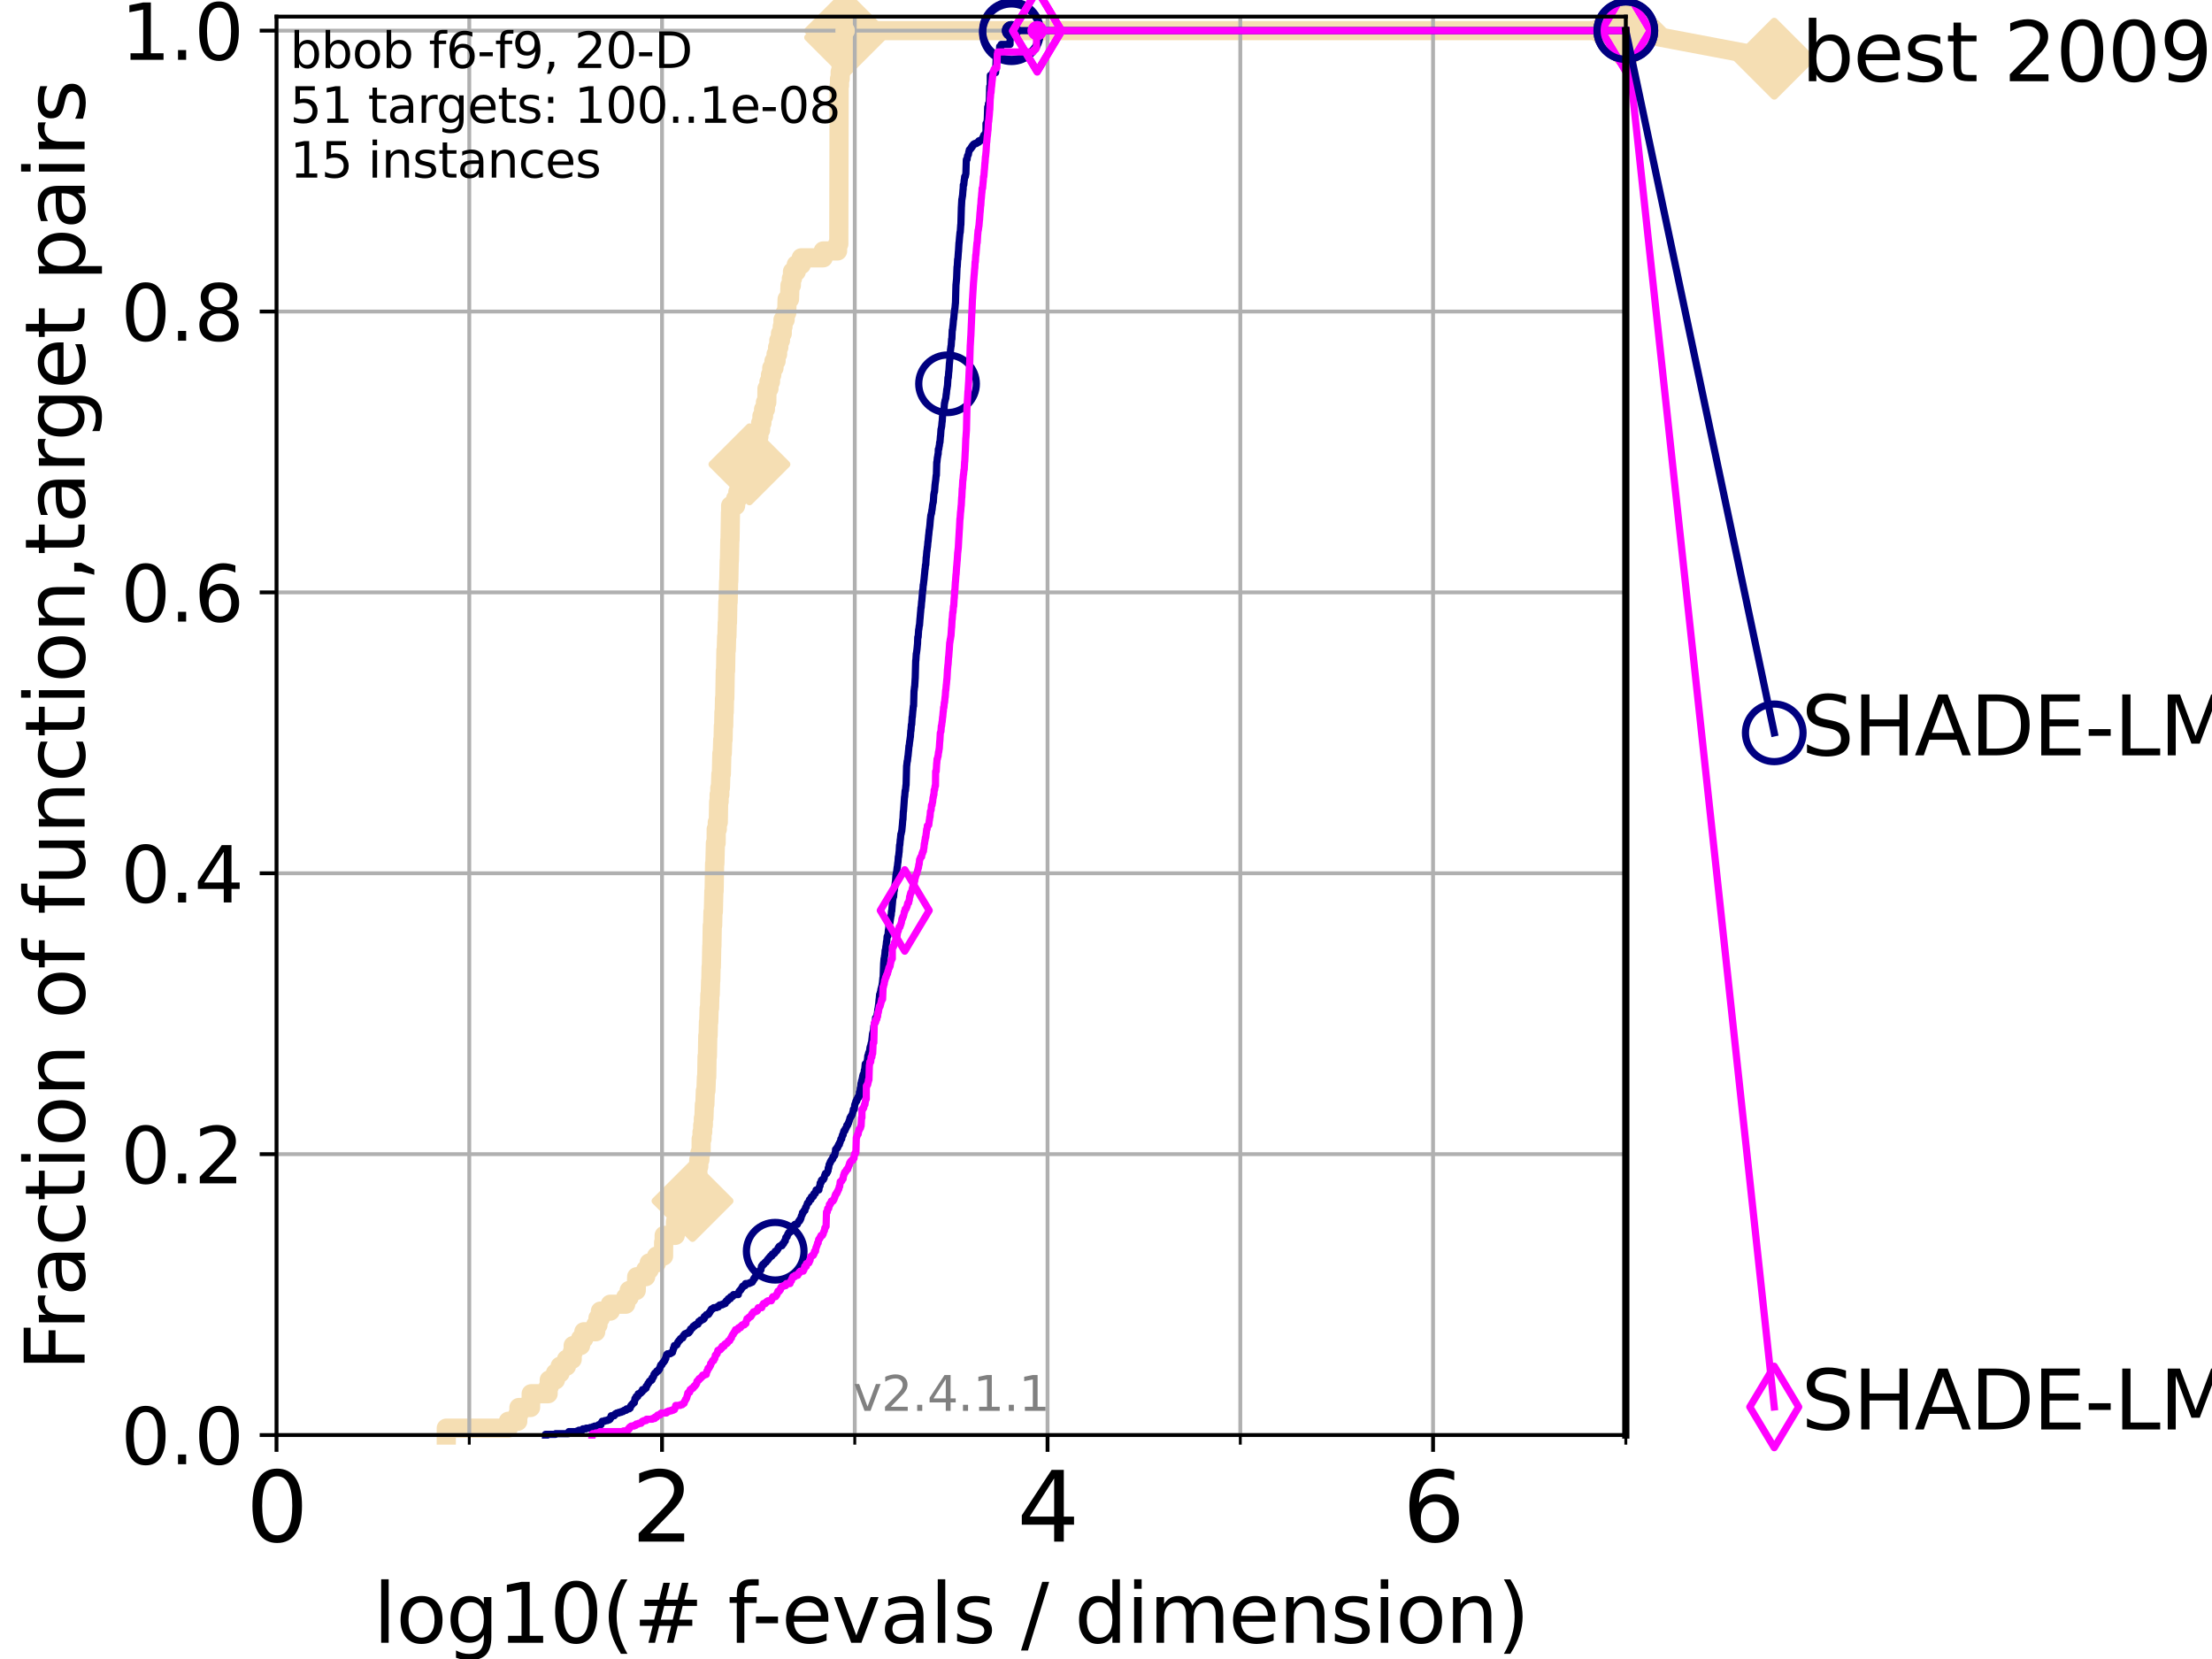 <?xml version="1.0" encoding="utf-8" standalone="no"?>
<!DOCTYPE svg PUBLIC "-//W3C//DTD SVG 1.1//EN"
  "http://www.w3.org/Graphics/SVG/1.1/DTD/svg11.dtd">
<svg height="345.6pt" version="1.1" viewBox="0 0 460.8 345.6" width="460.8pt" xmlns="http://www.w3.org/2000/svg" xmlns:xlink="http://www.w3.org/1999/xlink">
 <defs>
  <style type="text/css">*{stroke-linecap:butt;stroke-linejoin:round;}</style>
 </defs>
 <g id="figure_1">
  <g id="patch_1">
   <path d="M 0 345.6 
L 460.8 345.6 
L 460.8 0 
L 0 0 
z
" style="fill:#ffffff;"/>
  </g>
  <g id="axes_1">
   <g id="patch_2">
    <path d="M 57.6 298.944 
L 338.688 298.944 
L 338.688 3.456 
L 57.6 3.456 
z
" style="fill:#ffffff;"/>
   </g>
   <g id="line2d_1">
    <path d="M 92.969 298.944 
L 92.969 297.51 
L 105.897 297.51 
L 105.897 296.076 
L 107.86 296.076 
L 107.86 294.642 
L 108.103 294.642 
L 108.103 293.207 
L 110.527 293.207 
L 110.527 291.773 
L 110.653 291.773 
L 110.653 290.339 
L 114.183 290.339 
L 114.183 288.905 
L 114.419 288.905 
L 114.419 287.471 
L 115.711 287.471 
L 115.711 286.037 
L 116.68 286.037 
L 116.68 284.603 
L 118.013 284.603 
L 118.013 283.169 
L 119.199 283.169 
L 119.199 281.734 
L 119.402 281.734 
L 119.402 280.3 
L 120.945 280.3 
L 120.945 278.866 
L 121.624 278.866 
L 121.624 277.432 
L 124.101 277.432 
L 124.101 275.998 
L 124.576 275.998 
L 124.576 274.564 
L 125.075 274.564 
L 125.075 273.13 
L 127.133 273.13 
L 127.133 271.696 
L 130.345 271.696 
L 130.345 270.261 
L 131.069 270.261 
L 131.069 268.827 
L 132.542 268.827 
L 132.636 265.959 
L 134.514 265.959 
L 134.514 264.525 
L 135.24 264.525 
L 135.24 263.091 
L 136.776 263.091 
L 136.776 261.657 
L 138.231 261.657 
L 138.248 258.788 
L 138.358 258.788 
L 138.358 257.354 
L 140.671 257.354 
L 140.708 254.486 
L 141.648 254.486 
L 141.648 253.052 
L 142.587 253.052 
L 142.587 251.618 
L 143.81 251.618 
L 143.81 250.184 
L 144.264 250.184 
L 144.264 248.749 
L 144.859 248.749 
L 144.859 247.315 
L 145.121 247.315 
L 145.121 245.881 
L 145.264 245.881 
L 145.264 244.447 
L 145.378 244.447 
L 145.378 243.013 
L 145.565 243.013 
L 145.565 241.579 
L 145.805 241.579 
L 145.805 240.145 
L 146.053 240.145 
L 146.064 237.276 
L 146.243 237.276 
L 146.243 235.842 
L 146.388 235.842 
L 146.388 234.408 
L 146.522 234.408 
L 146.522 232.974 
L 146.633 232.974 
L 146.734 230.106 
L 146.838 230.106 
L 146.937 227.238 
L 147.057 227.238 
L 147.16 224.369 
L 147.226 224.369 
L 147.292 220.067 
L 147.369 220.067 
L 147.444 215.765 
L 147.515 215.765 
L 147.58 212.896 
L 147.645 212.896 
L 147.725 210.028 
L 147.814 210.028 
L 147.883 207.16 
L 147.952 207.16 
L 148.035 204.291 
L 148.074 204.291 
L 148.132 201.423 
L 148.19 201.423 
L 148.272 197.121 
L 148.306 197.121 
L 148.378 192.818 
L 148.459 192.818 
L 148.521 189.95 
L 148.606 189.95 
L 148.71 185.648 
L 148.766 185.648 
L 148.864 179.911 
L 148.924 179.911 
L 149.031 175.609 
L 149.187 175.609 
L 149.2 172.741 
L 149.427 172.741 
L 149.427 171.306 
L 149.633 171.306 
L 149.709 167.004 
L 149.806 167.004 
L 149.806 165.57 
L 149.951 165.57 
L 149.951 164.136 
L 150.077 164.136 
L 150.172 161.268 
L 150.271 161.268 
L 150.374 156.965 
L 150.468 156.965 
L 150.557 154.097 
L 150.632 154.097 
L 150.691 151.229 
L 150.758 151.229 
L 150.808 148.36 
L 150.875 148.36 
L 150.928 145.492 
L 150.994 145.492 
L 151.089 139.756 
L 151.154 139.756 
L 151.224 135.453 
L 151.297 135.453 
L 151.373 132.585 
L 151.434 132.585 
L 151.498 129.717 
L 151.546 129.717 
L 151.625 125.414 
L 151.685 125.414 
L 151.783 121.112 
L 151.823 121.112 
L 151.909 116.81 
L 151.952 116.81 
L 152.037 112.507 
L 152.076 112.507 
L 152.169 106.771 
L 152.207 106.771 
L 152.207 105.337 
L 153.244 105.337 
L 153.244 103.902 
L 153.712 103.902 
L 153.712 102.468 
L 154.167 102.468 
L 154.167 101.034 
L 154.641 101.034 
L 154.641 99.6 
L 155.044 99.6 
L 155.044 98.166 
L 155.597 98.166 
L 155.597 96.732 
L 156.12 96.732 
L 156.12 95.298 
L 156.397 95.298 
L 156.397 93.864 
L 156.942 93.864 
L 156.942 92.429 
L 157.636 92.429 
L 157.636 90.995 
L 158.086 90.995 
L 158.086 89.561 
L 158.45 89.561 
L 158.45 88.127 
L 158.721 88.127 
L 158.721 86.693 
L 159.067 86.693 
L 159.067 85.259 
L 159.454 85.259 
L 159.454 83.825 
L 159.738 83.825 
L 159.778 80.956 
L 160.186 80.956 
L 160.186 79.522 
L 160.509 79.522 
L 160.509 78.088 
L 160.777 78.088 
L 160.777 76.654 
L 161.234 76.654 
L 161.234 75.22 
L 161.668 75.22 
L 161.668 73.786 
L 161.984 73.786 
L 161.984 72.352 
L 162.243 72.352 
L 162.243 70.917 
L 162.585 70.917 
L 162.585 69.483 
L 162.956 69.483 
L 162.956 68.049 
L 163.115 68.049 
L 163.115 66.615 
L 163.558 66.615 
L 163.558 65.181 
L 163.887 65.181 
L 163.973 62.313 
L 164.471 62.313 
L 164.568 59.444 
L 164.858 59.444 
L 164.858 58.01 
L 165.089 58.01 
L 165.089 56.576 
L 165.877 56.576 
L 165.877 55.142 
L 166.92 55.142 
L 166.92 53.708 
L 171.493 53.708 
L 171.493 52.274 
L 174.484 52.274 
L 174.484 50.84 
L 174.736 50.84 
L 174.806 17.855 
L 174.882 17.855 
L 174.882 16.421 
L 175.026 16.421 
L 175.026 14.986 
L 175.2 14.986 
L 175.256 12.118 
L 175.322 12.118 
L 175.322 10.684 
L 175.524 10.684 
L 175.524 9.25 
L 175.816 9.25 
L 175.816 7.816 
L 176.057 7.816 
L 176.057 6.382 
L 338.688 6.382 
L 338.688 6.382 
" style="fill:none;stroke:#f5deb3;stroke-linecap:square;stroke-width:4;"/>
   </g>
   <g id="line2d_2">
    <defs>
     <path d="M 0 7.778 
L 7.778 0 
L 0 -7.778 
L -7.778 0 
z
" id="m5af0579f93" style="stroke:#f5deb3;stroke-linejoin:miter;stroke-width:1.5;"/>
    </defs>
    <g>
     <use style="fill:#f5deb3;stroke:#f5deb3;stroke-linejoin:miter;stroke-width:1.5;" x="144.264" xlink:href="#m5af0579f93" y="250.184"/>
     <use style="fill:#f5deb3;stroke:#f5deb3;stroke-linejoin:miter;stroke-width:1.5;" x="156.12" xlink:href="#m5af0579f93" y="96.732"/>
     <use style="fill:#f5deb3;stroke:#f5deb3;stroke-linejoin:miter;stroke-width:1.5;" x="176.057" xlink:href="#m5af0579f93" y="7.816"/>
     <use style="fill:#f5deb3;stroke:#f5deb3;stroke-linejoin:miter;stroke-width:1.5;" x="176.057" xlink:href="#m5af0579f93" y="6.382"/>
     <use style="fill:#f5deb3;stroke:#f5deb3;stroke-linejoin:miter;stroke-width:1.5;" x="338.688" xlink:href="#m5af0579f93" y="6.382"/>
    </g>
   </g>
   <g id="line2d_3">
    <path style="fill:none;stroke:#f5deb3;stroke-linecap:square;stroke-width:4;"/>
    <g/>
   </g>
   <g id="line2d_4">
    <path d="M 338.688 6.382 
L 369.608 12.233 
" style="fill:none;stroke:#f5deb3;stroke-linecap:square;stroke-width:4;"/>
    <g>
     <use style="fill:#f5deb3;stroke:#f5deb3;stroke-linejoin:miter;stroke-width:1.5;" x="338.688" xlink:href="#m5af0579f93" y="6.382"/>
     <use style="fill:#f5deb3;stroke:#f5deb3;stroke-linejoin:miter;stroke-width:1.5;" x="369.608" xlink:href="#m5af0579f93" y="12.233"/>
    </g>
   </g>
   <g id="matplotlib.axis_1">
    <g id="xtick_1">
     <g id="line2d_5">
      <path clip-path="url(#p033db777d5)" d="M 57.6 298.944 
L 57.6 3.456 
" style="fill:none;stroke:#b0b0b0;stroke-linecap:square;stroke-width:0.8;"/>
     </g>
     <g id="line2d_6">
      <defs>
       <path d="M 0 0 
L 0 3.5 
" id="m67dead40c7" style="stroke:#000000;stroke-width:0.8;"/>
      </defs>
      <g>
       <use style="stroke:#000000;stroke-width:0.8;" x="57.6" xlink:href="#m67dead40c7" y="298.944"/>
      </g>
     </g>
     <g id="text_1">
      <!-- 0 -->
      <g transform="translate(51.237 321.141)scale(0.2 -0.2)">
       <defs>
        <path d="M 2034 4250 
Q 1547 4250 1301 3770 
Q 1056 3291 1056 2328 
Q 1056 1369 1301 889 
Q 1547 409 2034 409 
Q 2525 409 2770 889 
Q 3016 1369 3016 2328 
Q 3016 3291 2770 3770 
Q 2525 4250 2034 4250 
z
M 2034 4750 
Q 2819 4750 3233 4129 
Q 3647 3509 3647 2328 
Q 3647 1150 3233 529 
Q 2819 -91 2034 -91 
Q 1250 -91 836 529 
Q 422 1150 422 2328 
Q 422 3509 836 4129 
Q 1250 4750 2034 4750 
z
" id="DejaVuSans-30" transform="scale(0.016)"/>
       </defs>
       <use xlink:href="#DejaVuSans-30"/>
      </g>
     </g>
    </g>
    <g id="xtick_2">
     <g id="line2d_7">
      <path clip-path="url(#p033db777d5)" d="M 137.911 298.944 
L 137.911 3.456 
" style="fill:none;stroke:#b0b0b0;stroke-linecap:square;stroke-width:0.8;"/>
     </g>
     <g id="line2d_8">
      <g>
       <use style="stroke:#000000;stroke-width:0.8;" x="137.911" xlink:href="#m67dead40c7" y="298.944"/>
      </g>
     </g>
     <g id="text_2">
      <!-- 2 -->
      <g transform="translate(131.548 321.141)scale(0.2 -0.2)">
       <defs>
        <path d="M 1228 531 
L 3431 531 
L 3431 0 
L 469 0 
L 469 531 
Q 828 903 1448 1529 
Q 2069 2156 2228 2338 
Q 2531 2678 2651 2914 
Q 2772 3150 2772 3378 
Q 2772 3750 2511 3984 
Q 2250 4219 1831 4219 
Q 1534 4219 1204 4116 
Q 875 4013 500 3803 
L 500 4441 
Q 881 4594 1212 4672 
Q 1544 4750 1819 4750 
Q 2544 4750 2975 4387 
Q 3406 4025 3406 3419 
Q 3406 3131 3298 2873 
Q 3191 2616 2906 2266 
Q 2828 2175 2409 1742 
Q 1991 1309 1228 531 
z
" id="DejaVuSans-32" transform="scale(0.016)"/>
       </defs>
       <use xlink:href="#DejaVuSans-32"/>
      </g>
     </g>
    </g>
    <g id="xtick_3">
     <g id="line2d_9">
      <path clip-path="url(#p033db777d5)" d="M 218.222 298.944 
L 218.222 3.456 
" style="fill:none;stroke:#b0b0b0;stroke-linecap:square;stroke-width:0.8;"/>
     </g>
     <g id="line2d_10">
      <g>
       <use style="stroke:#000000;stroke-width:0.8;" x="218.222" xlink:href="#m67dead40c7" y="298.944"/>
      </g>
     </g>
     <g id="text_3">
      <!-- 4 -->
      <g transform="translate(211.859 321.141)scale(0.2 -0.2)">
       <defs>
        <path d="M 2419 4116 
L 825 1625 
L 2419 1625 
L 2419 4116 
z
M 2253 4666 
L 3047 4666 
L 3047 1625 
L 3713 1625 
L 3713 1100 
L 3047 1100 
L 3047 0 
L 2419 0 
L 2419 1100 
L 313 1100 
L 313 1709 
L 2253 4666 
z
" id="DejaVuSans-34" transform="scale(0.016)"/>
       </defs>
       <use xlink:href="#DejaVuSans-34"/>
      </g>
     </g>
    </g>
    <g id="xtick_4">
     <g id="line2d_11">
      <path clip-path="url(#p033db777d5)" d="M 298.533 298.944 
L 298.533 3.456 
" style="fill:none;stroke:#b0b0b0;stroke-linecap:square;stroke-width:0.8;"/>
     </g>
     <g id="line2d_12">
      <g>
       <use style="stroke:#000000;stroke-width:0.8;" x="298.533" xlink:href="#m67dead40c7" y="298.944"/>
      </g>
     </g>
     <g id="text_4">
      <!-- 6 -->
      <g transform="translate(292.17 321.141)scale(0.2 -0.2)">
       <defs>
        <path d="M 2113 2584 
Q 1688 2584 1439 2293 
Q 1191 2003 1191 1497 
Q 1191 994 1439 701 
Q 1688 409 2113 409 
Q 2538 409 2786 701 
Q 3034 994 3034 1497 
Q 3034 2003 2786 2293 
Q 2538 2584 2113 2584 
z
M 3366 4563 
L 3366 3988 
Q 3128 4100 2886 4159 
Q 2644 4219 2406 4219 
Q 1781 4219 1451 3797 
Q 1122 3375 1075 2522 
Q 1259 2794 1537 2939 
Q 1816 3084 2150 3084 
Q 2853 3084 3261 2657 
Q 3669 2231 3669 1497 
Q 3669 778 3244 343 
Q 2819 -91 2113 -91 
Q 1303 -91 875 529 
Q 447 1150 447 2328 
Q 447 3434 972 4092 
Q 1497 4750 2381 4750 
Q 2619 4750 2861 4703 
Q 3103 4656 3366 4563 
z
" id="DejaVuSans-36" transform="scale(0.016)"/>
       </defs>
       <use xlink:href="#DejaVuSans-36"/>
      </g>
     </g>
    </g>
    <g id="xtick_5">
     <g id="line2d_13">
      <path clip-path="url(#p033db777d5)" d="M 97.755 298.944 
L 97.755 3.456 
" style="fill:none;stroke:#b0b0b0;stroke-linecap:square;stroke-width:0.8;"/>
     </g>
     <g id="line2d_14">
      <defs>
       <path d="M 0 0 
L 0 2 
" id="mb746869643" style="stroke:#000000;stroke-width:0.6;"/>
      </defs>
      <g>
       <use style="stroke:#000000;stroke-width:0.6;" x="97.755" xlink:href="#mb746869643" y="298.944"/>
      </g>
     </g>
    </g>
    <g id="xtick_6">
     <g id="line2d_15">
      <path clip-path="url(#p033db777d5)" d="M 178.066 298.944 
L 178.066 3.456 
" style="fill:none;stroke:#b0b0b0;stroke-linecap:square;stroke-width:0.8;"/>
     </g>
     <g id="line2d_16">
      <g>
       <use style="stroke:#000000;stroke-width:0.6;" x="178.066" xlink:href="#mb746869643" y="298.944"/>
      </g>
     </g>
    </g>
    <g id="xtick_7">
     <g id="line2d_17">
      <path clip-path="url(#p033db777d5)" d="M 258.377 298.944 
L 258.377 3.456 
" style="fill:none;stroke:#b0b0b0;stroke-linecap:square;stroke-width:0.8;"/>
     </g>
     <g id="line2d_18">
      <g>
       <use style="stroke:#000000;stroke-width:0.6;" x="258.377" xlink:href="#mb746869643" y="298.944"/>
      </g>
     </g>
    </g>
    <g id="xtick_8">
     <g id="line2d_19">
      <path clip-path="url(#p033db777d5)" d="M 338.688 298.944 
L 338.688 3.456 
" style="fill:none;stroke:#b0b0b0;stroke-linecap:square;stroke-width:0.8;"/>
     </g>
     <g id="line2d_20">
      <g>
       <use style="stroke:#000000;stroke-width:0.6;" x="338.688" xlink:href="#mb746869643" y="298.944"/>
      </g>
     </g>
    </g>
    <g id="text_5">
     <!-- log10(# f-evals / dimension) -->
     <g transform="translate(77.764 342.218)scale(0.17 -0.17)">
      <defs>
       <path d="M 603 4863 
L 1178 4863 
L 1178 0 
L 603 0 
L 603 4863 
z
" id="DejaVuSans-6c" transform="scale(0.016)"/>
       <path d="M 1959 3097 
Q 1497 3097 1228 2736 
Q 959 2375 959 1747 
Q 959 1119 1226 758 
Q 1494 397 1959 397 
Q 2419 397 2687 759 
Q 2956 1122 2956 1747 
Q 2956 2369 2687 2733 
Q 2419 3097 1959 3097 
z
M 1959 3584 
Q 2709 3584 3137 3096 
Q 3566 2609 3566 1747 
Q 3566 888 3137 398 
Q 2709 -91 1959 -91 
Q 1206 -91 779 398 
Q 353 888 353 1747 
Q 353 2609 779 3096 
Q 1206 3584 1959 3584 
z
" id="DejaVuSans-6f" transform="scale(0.016)"/>
       <path d="M 2906 1791 
Q 2906 2416 2648 2759 
Q 2391 3103 1925 3103 
Q 1463 3103 1205 2759 
Q 947 2416 947 1791 
Q 947 1169 1205 825 
Q 1463 481 1925 481 
Q 2391 481 2648 825 
Q 2906 1169 2906 1791 
z
M 3481 434 
Q 3481 -459 3084 -895 
Q 2688 -1331 1869 -1331 
Q 1566 -1331 1297 -1286 
Q 1028 -1241 775 -1147 
L 775 -588 
Q 1028 -725 1275 -790 
Q 1522 -856 1778 -856 
Q 2344 -856 2625 -561 
Q 2906 -266 2906 331 
L 2906 616 
Q 2728 306 2450 153 
Q 2172 0 1784 0 
Q 1141 0 747 490 
Q 353 981 353 1791 
Q 353 2603 747 3093 
Q 1141 3584 1784 3584 
Q 2172 3584 2450 3431 
Q 2728 3278 2906 2969 
L 2906 3500 
L 3481 3500 
L 3481 434 
z
" id="DejaVuSans-67" transform="scale(0.016)"/>
       <path d="M 794 531 
L 1825 531 
L 1825 4091 
L 703 3866 
L 703 4441 
L 1819 4666 
L 2450 4666 
L 2450 531 
L 3481 531 
L 3481 0 
L 794 0 
L 794 531 
z
" id="DejaVuSans-31" transform="scale(0.016)"/>
       <path d="M 1984 4856 
Q 1566 4138 1362 3434 
Q 1159 2731 1159 2009 
Q 1159 1288 1364 580 
Q 1569 -128 1984 -844 
L 1484 -844 
Q 1016 -109 783 600 
Q 550 1309 550 2009 
Q 550 2706 781 3412 
Q 1013 4119 1484 4856 
L 1984 4856 
z
" id="DejaVuSans-28" transform="scale(0.016)"/>
       <path d="M 3272 2816 
L 2363 2816 
L 2100 1772 
L 3016 1772 
L 3272 2816 
z
M 2803 4594 
L 2478 3297 
L 3391 3297 
L 3719 4594 
L 4219 4594 
L 3897 3297 
L 4872 3297 
L 4872 2816 
L 3775 2816 
L 3519 1772 
L 4513 1772 
L 4513 1294 
L 3397 1294 
L 3072 0 
L 2572 0 
L 2894 1294 
L 1978 1294 
L 1656 0 
L 1153 0 
L 1478 1294 
L 494 1294 
L 494 1772 
L 1594 1772 
L 1856 2816 
L 850 2816 
L 850 3297 
L 1978 3297 
L 2297 4594 
L 2803 4594 
z
" id="DejaVuSans-23" transform="scale(0.016)"/>
       <path id="DejaVuSans-20" transform="scale(0.016)"/>
       <path d="M 2375 4863 
L 2375 4384 
L 1825 4384 
Q 1516 4384 1395 4259 
Q 1275 4134 1275 3809 
L 1275 3500 
L 2222 3500 
L 2222 3053 
L 1275 3053 
L 1275 0 
L 697 0 
L 697 3053 
L 147 3053 
L 147 3500 
L 697 3500 
L 697 3744 
Q 697 4328 969 4595 
Q 1241 4863 1831 4863 
L 2375 4863 
z
" id="DejaVuSans-66" transform="scale(0.016)"/>
       <path d="M 313 2009 
L 1997 2009 
L 1997 1497 
L 313 1497 
L 313 2009 
z
" id="DejaVuSans-2d" transform="scale(0.016)"/>
       <path d="M 3597 1894 
L 3597 1613 
L 953 1613 
Q 991 1019 1311 708 
Q 1631 397 2203 397 
Q 2534 397 2845 478 
Q 3156 559 3463 722 
L 3463 178 
Q 3153 47 2828 -22 
Q 2503 -91 2169 -91 
Q 1331 -91 842 396 
Q 353 884 353 1716 
Q 353 2575 817 3079 
Q 1281 3584 2069 3584 
Q 2775 3584 3186 3129 
Q 3597 2675 3597 1894 
z
M 3022 2063 
Q 3016 2534 2758 2815 
Q 2500 3097 2075 3097 
Q 1594 3097 1305 2825 
Q 1016 2553 972 2059 
L 3022 2063 
z
" id="DejaVuSans-65" transform="scale(0.016)"/>
       <path d="M 191 3500 
L 800 3500 
L 1894 563 
L 2988 3500 
L 3597 3500 
L 2284 0 
L 1503 0 
L 191 3500 
z
" id="DejaVuSans-76" transform="scale(0.016)"/>
       <path d="M 2194 1759 
Q 1497 1759 1228 1600 
Q 959 1441 959 1056 
Q 959 750 1161 570 
Q 1363 391 1709 391 
Q 2188 391 2477 730 
Q 2766 1069 2766 1631 
L 2766 1759 
L 2194 1759 
z
M 3341 1997 
L 3341 0 
L 2766 0 
L 2766 531 
Q 2569 213 2275 61 
Q 1981 -91 1556 -91 
Q 1019 -91 701 211 
Q 384 513 384 1019 
Q 384 1609 779 1909 
Q 1175 2209 1959 2209 
L 2766 2209 
L 2766 2266 
Q 2766 2663 2505 2880 
Q 2244 3097 1772 3097 
Q 1472 3097 1187 3025 
Q 903 2953 641 2809 
L 641 3341 
Q 956 3463 1253 3523 
Q 1550 3584 1831 3584 
Q 2591 3584 2966 3190 
Q 3341 2797 3341 1997 
z
" id="DejaVuSans-61" transform="scale(0.016)"/>
       <path d="M 2834 3397 
L 2834 2853 
Q 2591 2978 2328 3040 
Q 2066 3103 1784 3103 
Q 1356 3103 1142 2972 
Q 928 2841 928 2578 
Q 928 2378 1081 2264 
Q 1234 2150 1697 2047 
L 1894 2003 
Q 2506 1872 2764 1633 
Q 3022 1394 3022 966 
Q 3022 478 2636 193 
Q 2250 -91 1575 -91 
Q 1294 -91 989 -36 
Q 684 19 347 128 
L 347 722 
Q 666 556 975 473 
Q 1284 391 1588 391 
Q 1994 391 2212 530 
Q 2431 669 2431 922 
Q 2431 1156 2273 1281 
Q 2116 1406 1581 1522 
L 1381 1569 
Q 847 1681 609 1914 
Q 372 2147 372 2553 
Q 372 3047 722 3315 
Q 1072 3584 1716 3584 
Q 2034 3584 2315 3537 
Q 2597 3491 2834 3397 
z
" id="DejaVuSans-73" transform="scale(0.016)"/>
       <path d="M 1625 4666 
L 2156 4666 
L 531 -594 
L 0 -594 
L 1625 4666 
z
" id="DejaVuSans-2f" transform="scale(0.016)"/>
       <path d="M 2906 2969 
L 2906 4863 
L 3481 4863 
L 3481 0 
L 2906 0 
L 2906 525 
Q 2725 213 2448 61 
Q 2172 -91 1784 -91 
Q 1150 -91 751 415 
Q 353 922 353 1747 
Q 353 2572 751 3078 
Q 1150 3584 1784 3584 
Q 2172 3584 2448 3432 
Q 2725 3281 2906 2969 
z
M 947 1747 
Q 947 1113 1208 752 
Q 1469 391 1925 391 
Q 2381 391 2643 752 
Q 2906 1113 2906 1747 
Q 2906 2381 2643 2742 
Q 2381 3103 1925 3103 
Q 1469 3103 1208 2742 
Q 947 2381 947 1747 
z
" id="DejaVuSans-64" transform="scale(0.016)"/>
       <path d="M 603 3500 
L 1178 3500 
L 1178 0 
L 603 0 
L 603 3500 
z
M 603 4863 
L 1178 4863 
L 1178 4134 
L 603 4134 
L 603 4863 
z
" id="DejaVuSans-69" transform="scale(0.016)"/>
       <path d="M 3328 2828 
Q 3544 3216 3844 3400 
Q 4144 3584 4550 3584 
Q 5097 3584 5394 3201 
Q 5691 2819 5691 2113 
L 5691 0 
L 5113 0 
L 5113 2094 
Q 5113 2597 4934 2840 
Q 4756 3084 4391 3084 
Q 3944 3084 3684 2787 
Q 3425 2491 3425 1978 
L 3425 0 
L 2847 0 
L 2847 2094 
Q 2847 2600 2669 2842 
Q 2491 3084 2119 3084 
Q 1678 3084 1418 2786 
Q 1159 2488 1159 1978 
L 1159 0 
L 581 0 
L 581 3500 
L 1159 3500 
L 1159 2956 
Q 1356 3278 1631 3431 
Q 1906 3584 2284 3584 
Q 2666 3584 2933 3390 
Q 3200 3197 3328 2828 
z
" id="DejaVuSans-6d" transform="scale(0.016)"/>
       <path d="M 3513 2113 
L 3513 0 
L 2938 0 
L 2938 2094 
Q 2938 2591 2744 2837 
Q 2550 3084 2163 3084 
Q 1697 3084 1428 2787 
Q 1159 2491 1159 1978 
L 1159 0 
L 581 0 
L 581 3500 
L 1159 3500 
L 1159 2956 
Q 1366 3272 1645 3428 
Q 1925 3584 2291 3584 
Q 2894 3584 3203 3211 
Q 3513 2838 3513 2113 
z
" id="DejaVuSans-6e" transform="scale(0.016)"/>
       <path d="M 513 4856 
L 1013 4856 
Q 1481 4119 1714 3412 
Q 1947 2706 1947 2009 
Q 1947 1309 1714 600 
Q 1481 -109 1013 -844 
L 513 -844 
Q 928 -128 1133 580 
Q 1338 1288 1338 2009 
Q 1338 2731 1133 3434 
Q 928 4138 513 4856 
z
" id="DejaVuSans-29" transform="scale(0.016)"/>
      </defs>
      <use xlink:href="#DejaVuSans-6c"/>
      <use x="27.783" xlink:href="#DejaVuSans-6f"/>
      <use x="88.965" xlink:href="#DejaVuSans-67"/>
      <use x="152.441" xlink:href="#DejaVuSans-31"/>
      <use x="216.064" xlink:href="#DejaVuSans-30"/>
      <use x="279.688" xlink:href="#DejaVuSans-28"/>
      <use x="318.701" xlink:href="#DejaVuSans-23"/>
      <use x="402.49" xlink:href="#DejaVuSans-20"/>
      <use x="434.277" xlink:href="#DejaVuSans-66"/>
      <use x="463.982" xlink:href="#DejaVuSans-2d"/>
      <use x="500.066" xlink:href="#DejaVuSans-65"/>
      <use x="561.59" xlink:href="#DejaVuSans-76"/>
      <use x="620.77" xlink:href="#DejaVuSans-61"/>
      <use x="682.049" xlink:href="#DejaVuSans-6c"/>
      <use x="709.832" xlink:href="#DejaVuSans-73"/>
      <use x="761.932" xlink:href="#DejaVuSans-20"/>
      <use x="793.719" xlink:href="#DejaVuSans-2f"/>
      <use x="827.41" xlink:href="#DejaVuSans-20"/>
      <use x="859.197" xlink:href="#DejaVuSans-64"/>
      <use x="922.674" xlink:href="#DejaVuSans-69"/>
      <use x="950.457" xlink:href="#DejaVuSans-6d"/>
      <use x="1047.869" xlink:href="#DejaVuSans-65"/>
      <use x="1109.393" xlink:href="#DejaVuSans-6e"/>
      <use x="1172.771" xlink:href="#DejaVuSans-73"/>
      <use x="1224.871" xlink:href="#DejaVuSans-69"/>
      <use x="1252.654" xlink:href="#DejaVuSans-6f"/>
      <use x="1313.836" xlink:href="#DejaVuSans-6e"/>
      <use x="1377.215" xlink:href="#DejaVuSans-29"/>
     </g>
    </g>
   </g>
   <g id="matplotlib.axis_2">
    <g id="ytick_1">
     <g id="line2d_21">
      <path clip-path="url(#p033db777d5)" d="M 57.6 298.944 
L 338.688 298.944 
" style="fill:none;stroke:#b0b0b0;stroke-linecap:square;stroke-width:0.8;"/>
     </g>
     <g id="line2d_22">
      <defs>
       <path d="M 0 0 
L -3.5 0 
" id="m7d8b755b52" style="stroke:#000000;stroke-width:0.8;"/>
      </defs>
      <g>
       <use style="stroke:#000000;stroke-width:0.8;" x="57.6" xlink:href="#m7d8b755b52" y="298.944"/>
      </g>
     </g>
     <g id="text_6">
      <!-- 0.0 -->
      <g transform="translate(25.155 305.023)scale(0.16 -0.16)">
       <defs>
        <path d="M 684 794 
L 1344 794 
L 1344 0 
L 684 0 
L 684 794 
z
" id="DejaVuSans-2e" transform="scale(0.016)"/>
       </defs>
       <use xlink:href="#DejaVuSans-30"/>
       <use x="63.623" xlink:href="#DejaVuSans-2e"/>
       <use x="95.41" xlink:href="#DejaVuSans-30"/>
      </g>
     </g>
    </g>
    <g id="ytick_2">
     <g id="line2d_23">
      <path clip-path="url(#p033db777d5)" d="M 57.6 240.432 
L 338.688 240.432 
" style="fill:none;stroke:#b0b0b0;stroke-linecap:square;stroke-width:0.8;"/>
     </g>
     <g id="line2d_24">
      <g>
       <use style="stroke:#000000;stroke-width:0.8;" x="57.6" xlink:href="#m7d8b755b52" y="240.432"/>
      </g>
     </g>
     <g id="text_7">
      <!-- 0.2 -->
      <g transform="translate(25.155 246.51)scale(0.16 -0.16)">
       <use xlink:href="#DejaVuSans-30"/>
       <use x="63.623" xlink:href="#DejaVuSans-2e"/>
       <use x="95.41" xlink:href="#DejaVuSans-32"/>
      </g>
     </g>
    </g>
    <g id="ytick_3">
     <g id="line2d_25">
      <path clip-path="url(#p033db777d5)" d="M 57.6 181.919 
L 338.688 181.919 
" style="fill:none;stroke:#b0b0b0;stroke-linecap:square;stroke-width:0.8;"/>
     </g>
     <g id="line2d_26">
      <g>
       <use style="stroke:#000000;stroke-width:0.8;" x="57.6" xlink:href="#m7d8b755b52" y="181.919"/>
      </g>
     </g>
     <g id="text_8">
      <!-- 0.4 -->
      <g transform="translate(25.155 187.998)scale(0.16 -0.16)">
       <use xlink:href="#DejaVuSans-30"/>
       <use x="63.623" xlink:href="#DejaVuSans-2e"/>
       <use x="95.41" xlink:href="#DejaVuSans-34"/>
      </g>
     </g>
    </g>
    <g id="ytick_4">
     <g id="line2d_27">
      <path clip-path="url(#p033db777d5)" d="M 57.6 123.407 
L 338.688 123.407 
" style="fill:none;stroke:#b0b0b0;stroke-linecap:square;stroke-width:0.8;"/>
     </g>
     <g id="line2d_28">
      <g>
       <use style="stroke:#000000;stroke-width:0.8;" x="57.6" xlink:href="#m7d8b755b52" y="123.407"/>
      </g>
     </g>
     <g id="text_9">
      <!-- 0.6 -->
      <g transform="translate(25.155 129.485)scale(0.16 -0.16)">
       <use xlink:href="#DejaVuSans-30"/>
       <use x="63.623" xlink:href="#DejaVuSans-2e"/>
       <use x="95.41" xlink:href="#DejaVuSans-36"/>
      </g>
     </g>
    </g>
    <g id="ytick_5">
     <g id="line2d_29">
      <path clip-path="url(#p033db777d5)" d="M 57.6 64.894 
L 338.688 64.894 
" style="fill:none;stroke:#b0b0b0;stroke-linecap:square;stroke-width:0.8;"/>
     </g>
     <g id="line2d_30">
      <g>
       <use style="stroke:#000000;stroke-width:0.8;" x="57.6" xlink:href="#m7d8b755b52" y="64.894"/>
      </g>
     </g>
     <g id="text_10">
      <!-- 0.8 -->
      <g transform="translate(25.155 70.973)scale(0.16 -0.16)">
       <defs>
        <path d="M 2034 2216 
Q 1584 2216 1326 1975 
Q 1069 1734 1069 1313 
Q 1069 891 1326 650 
Q 1584 409 2034 409 
Q 2484 409 2743 651 
Q 3003 894 3003 1313 
Q 3003 1734 2745 1975 
Q 2488 2216 2034 2216 
z
M 1403 2484 
Q 997 2584 770 2862 
Q 544 3141 544 3541 
Q 544 4100 942 4425 
Q 1341 4750 2034 4750 
Q 2731 4750 3128 4425 
Q 3525 4100 3525 3541 
Q 3525 3141 3298 2862 
Q 3072 2584 2669 2484 
Q 3125 2378 3379 2068 
Q 3634 1759 3634 1313 
Q 3634 634 3220 271 
Q 2806 -91 2034 -91 
Q 1263 -91 848 271 
Q 434 634 434 1313 
Q 434 1759 690 2068 
Q 947 2378 1403 2484 
z
M 1172 3481 
Q 1172 3119 1398 2916 
Q 1625 2713 2034 2713 
Q 2441 2713 2670 2916 
Q 2900 3119 2900 3481 
Q 2900 3844 2670 4047 
Q 2441 4250 2034 4250 
Q 1625 4250 1398 4047 
Q 1172 3844 1172 3481 
z
" id="DejaVuSans-38" transform="scale(0.016)"/>
       </defs>
       <use xlink:href="#DejaVuSans-30"/>
       <use x="63.623" xlink:href="#DejaVuSans-2e"/>
       <use x="95.41" xlink:href="#DejaVuSans-38"/>
      </g>
     </g>
    </g>
    <g id="ytick_6">
     <g id="line2d_31">
      <path clip-path="url(#p033db777d5)" d="M 57.6 6.382 
L 338.688 6.382 
" style="fill:none;stroke:#b0b0b0;stroke-linecap:square;stroke-width:0.8;"/>
     </g>
     <g id="line2d_32">
      <g>
       <use style="stroke:#000000;stroke-width:0.8;" x="57.6" xlink:href="#m7d8b755b52" y="6.382"/>
      </g>
     </g>
     <g id="text_11">
      <!-- 1.0 -->
      <g transform="translate(25.155 12.46)scale(0.16 -0.16)">
       <use xlink:href="#DejaVuSans-31"/>
       <use x="63.623" xlink:href="#DejaVuSans-2e"/>
       <use x="95.41" xlink:href="#DejaVuSans-30"/>
      </g>
     </g>
    </g>
    <g id="text_12">
     <!-- Fraction of function,target pairs -->
     <g transform="translate(17.62 285.585)rotate(-90)scale(0.17 -0.17)">
      <defs>
       <path d="M 628 4666 
L 3309 4666 
L 3309 4134 
L 1259 4134 
L 1259 2759 
L 3109 2759 
L 3109 2228 
L 1259 2228 
L 1259 0 
L 628 0 
L 628 4666 
z
" id="DejaVuSans-46" transform="scale(0.016)"/>
       <path d="M 2631 2963 
Q 2534 3019 2420 3045 
Q 2306 3072 2169 3072 
Q 1681 3072 1420 2755 
Q 1159 2438 1159 1844 
L 1159 0 
L 581 0 
L 581 3500 
L 1159 3500 
L 1159 2956 
Q 1341 3275 1631 3429 
Q 1922 3584 2338 3584 
Q 2397 3584 2469 3576 
Q 2541 3569 2628 3553 
L 2631 2963 
z
" id="DejaVuSans-72" transform="scale(0.016)"/>
       <path d="M 3122 3366 
L 3122 2828 
Q 2878 2963 2633 3030 
Q 2388 3097 2138 3097 
Q 1578 3097 1268 2742 
Q 959 2388 959 1747 
Q 959 1106 1268 751 
Q 1578 397 2138 397 
Q 2388 397 2633 464 
Q 2878 531 3122 666 
L 3122 134 
Q 2881 22 2623 -34 
Q 2366 -91 2075 -91 
Q 1284 -91 818 406 
Q 353 903 353 1747 
Q 353 2603 823 3093 
Q 1294 3584 2113 3584 
Q 2378 3584 2631 3529 
Q 2884 3475 3122 3366 
z
" id="DejaVuSans-63" transform="scale(0.016)"/>
       <path d="M 1172 4494 
L 1172 3500 
L 2356 3500 
L 2356 3053 
L 1172 3053 
L 1172 1153 
Q 1172 725 1289 603 
Q 1406 481 1766 481 
L 2356 481 
L 2356 0 
L 1766 0 
Q 1100 0 847 248 
Q 594 497 594 1153 
L 594 3053 
L 172 3053 
L 172 3500 
L 594 3500 
L 594 4494 
L 1172 4494 
z
" id="DejaVuSans-74" transform="scale(0.016)"/>
       <path d="M 544 1381 
L 544 3500 
L 1119 3500 
L 1119 1403 
Q 1119 906 1312 657 
Q 1506 409 1894 409 
Q 2359 409 2629 706 
Q 2900 1003 2900 1516 
L 2900 3500 
L 3475 3500 
L 3475 0 
L 2900 0 
L 2900 538 
Q 2691 219 2414 64 
Q 2138 -91 1772 -91 
Q 1169 -91 856 284 
Q 544 659 544 1381 
z
M 1991 3584 
L 1991 3584 
z
" id="DejaVuSans-75" transform="scale(0.016)"/>
       <path d="M 750 794 
L 1409 794 
L 1409 256 
L 897 -744 
L 494 -744 
L 750 256 
L 750 794 
z
" id="DejaVuSans-2c" transform="scale(0.016)"/>
       <path d="M 1159 525 
L 1159 -1331 
L 581 -1331 
L 581 3500 
L 1159 3500 
L 1159 2969 
Q 1341 3281 1617 3432 
Q 1894 3584 2278 3584 
Q 2916 3584 3314 3078 
Q 3713 2572 3713 1747 
Q 3713 922 3314 415 
Q 2916 -91 2278 -91 
Q 1894 -91 1617 61 
Q 1341 213 1159 525 
z
M 3116 1747 
Q 3116 2381 2855 2742 
Q 2594 3103 2138 3103 
Q 1681 3103 1420 2742 
Q 1159 2381 1159 1747 
Q 1159 1113 1420 752 
Q 1681 391 2138 391 
Q 2594 391 2855 752 
Q 3116 1113 3116 1747 
z
" id="DejaVuSans-70" transform="scale(0.016)"/>
      </defs>
      <use xlink:href="#DejaVuSans-46"/>
      <use x="50.27" xlink:href="#DejaVuSans-72"/>
      <use x="91.383" xlink:href="#DejaVuSans-61"/>
      <use x="152.662" xlink:href="#DejaVuSans-63"/>
      <use x="207.643" xlink:href="#DejaVuSans-74"/>
      <use x="246.852" xlink:href="#DejaVuSans-69"/>
      <use x="274.635" xlink:href="#DejaVuSans-6f"/>
      <use x="335.816" xlink:href="#DejaVuSans-6e"/>
      <use x="399.195" xlink:href="#DejaVuSans-20"/>
      <use x="430.982" xlink:href="#DejaVuSans-6f"/>
      <use x="492.164" xlink:href="#DejaVuSans-66"/>
      <use x="527.369" xlink:href="#DejaVuSans-20"/>
      <use x="559.156" xlink:href="#DejaVuSans-66"/>
      <use x="594.361" xlink:href="#DejaVuSans-75"/>
      <use x="657.74" xlink:href="#DejaVuSans-6e"/>
      <use x="721.119" xlink:href="#DejaVuSans-63"/>
      <use x="776.1" xlink:href="#DejaVuSans-74"/>
      <use x="815.309" xlink:href="#DejaVuSans-69"/>
      <use x="843.092" xlink:href="#DejaVuSans-6f"/>
      <use x="904.273" xlink:href="#DejaVuSans-6e"/>
      <use x="967.652" xlink:href="#DejaVuSans-2c"/>
      <use x="999.439" xlink:href="#DejaVuSans-74"/>
      <use x="1038.648" xlink:href="#DejaVuSans-61"/>
      <use x="1099.928" xlink:href="#DejaVuSans-72"/>
      <use x="1139.291" xlink:href="#DejaVuSans-67"/>
      <use x="1202.768" xlink:href="#DejaVuSans-65"/>
      <use x="1264.291" xlink:href="#DejaVuSans-74"/>
      <use x="1303.5" xlink:href="#DejaVuSans-20"/>
      <use x="1335.287" xlink:href="#DejaVuSans-70"/>
      <use x="1398.764" xlink:href="#DejaVuSans-61"/>
      <use x="1460.043" xlink:href="#DejaVuSans-69"/>
      <use x="1487.826" xlink:href="#DejaVuSans-72"/>
      <use x="1528.939" xlink:href="#DejaVuSans-73"/>
     </g>
    </g>
   </g>
   <g id="line2d_33">
    <defs>
     <path d="M 0 1.5 
C 0.398 1.5 0.779 1.342 1.061 1.061 
C 1.342 0.779 1.5 0.398 1.5 0 
C 1.5 -0.398 1.342 -0.779 1.061 -1.061 
C 0.779 -1.342 0.398 -1.5 0 -1.5 
C -0.398 -1.5 -0.779 -1.342 -1.061 -1.061 
C -1.342 -0.779 -1.5 -0.398 -1.5 0 
C -1.5 0.398 -1.342 0.779 -1.061 1.061 
C -0.779 1.342 -0.398 1.5 0 1.5 
z
" id="m0ad5d16a6f" style="stroke:#f5deb3;"/>
    </defs>
    <g>
     <use style="fill:#f5deb3;stroke:#f5deb3;" x="176.057" xlink:href="#m0ad5d16a6f" y="6.382"/>
     <use style="fill:#f5deb3;stroke:#f5deb3;" x="176.057" xlink:href="#m0ad5d16a6f" y="6.382"/>
    </g>
   </g>
   <g id="line2d_34">
    <defs>
     <path d="M 0 1.5 
C 0.398 1.5 0.779 1.342 1.061 1.061 
C 1.342 0.779 1.5 0.398 1.5 0 
C 1.5 -0.398 1.342 -0.779 1.061 -1.061 
C 0.779 -1.342 0.398 -1.5 0 -1.5 
C -0.398 -1.5 -0.779 -1.342 -1.061 -1.061 
C -1.342 -0.779 -1.5 -0.398 -1.5 0 
C -1.5 0.398 -1.342 0.779 -1.061 1.061 
C -0.779 1.342 -0.398 1.5 0 1.5 
z
" id="m0c005a0c72" style="stroke:#000080;"/>
    </defs>
    <g>
     <use style="fill:#000080;stroke:#000080;" x="210.7" xlink:href="#m0c005a0c72" y="6.382"/>
     <use style="fill:#000080;stroke:#000080;" x="210.7" xlink:href="#m0c005a0c72" y="6.382"/>
    </g>
   </g>
   <g id="line2d_35">
    <path d="M 113.63 298.944 
L 113.63 298.801 
L 115.742 298.801 
L 115.742 298.657 
L 118.417 298.657 
L 118.497 298.227 
L 120.239 298.227 
L 120.239 298.084 
L 120.572 298.084 
L 120.572 297.94 
L 121.31 297.94 
L 121.31 297.797 
L 121.423 297.797 
L 121.423 297.653 
L 122.105 297.653 
L 122.105 297.51 
L 122.948 297.51 
L 122.948 297.366 
L 123.474 297.366 
L 123.474 297.223 
L 123.869 297.223 
L 123.869 297.08 
L 124.688 297.08 
L 124.688 296.793 
L 125.202 296.793 
L 125.256 296.363 
L 125.363 296.363 
L 125.435 296.076 
L 125.979 296.076 
L 125.979 295.932 
L 126.524 295.932 
L 126.524 295.789 
L 126.921 295.789 
L 126.921 295.646 
L 127.1 295.646 
L 127.133 295.359 
L 127.278 295.359 
L 127.31 294.928 
L 127.97 294.928 
L 128.031 294.642 
L 128.215 294.642 
L 128.215 294.498 
L 128.471 294.498 
L 128.471 294.355 
L 128.915 294.355 
L 128.915 294.211 
L 129.39 294.211 
L 129.39 294.068 
L 129.784 294.068 
L 129.784 293.925 
L 130.019 293.925 
L 130.019 293.781 
L 130.452 293.781 
L 130.519 293.494 
L 131.082 293.494 
L 131.082 293.351 
L 131.275 293.351 
L 131.338 292.921 
L 131.465 292.921 
L 131.541 292.634 
L 131.691 292.634 
L 131.691 292.49 
L 131.802 292.49 
L 131.802 292.347 
L 131.975 292.347 
L 131.975 292.204 
L 132.146 292.204 
L 132.218 291.63 
L 132.267 291.63 
L 132.267 291.343 
L 132.47 291.343 
L 132.53 290.913 
L 132.859 290.913 
L 132.952 290.339 
L 133.319 290.339 
L 133.319 290.196 
L 133.522 290.196 
L 133.578 289.909 
L 133.811 289.909 
L 133.833 289.479 
L 134.236 289.479 
L 134.236 289.335 
L 134.397 289.335 
L 134.397 289.192 
L 134.588 289.192 
L 134.619 288.762 
L 134.766 288.762 
L 134.87 288.475 
L 134.912 288.475 
L 134.974 288.188 
L 135.118 288.188 
L 135.209 287.901 
L 135.27 287.901 
L 135.27 287.758 
L 135.422 287.758 
L 135.422 287.614 
L 135.662 287.614 
L 135.662 287.471 
L 135.81 287.471 
L 135.839 287.041 
L 136.015 287.041 
L 136.073 286.754 
L 136.17 286.754 
L 136.218 286.324 
L 136.333 286.324 
L 136.4 286.037 
L 136.627 286.037 
L 136.627 285.893 
L 136.795 285.893 
L 136.804 285.607 
L 137.108 285.607 
L 137.108 285.463 
L 137.235 285.463 
L 137.262 285.176 
L 137.416 285.176 
L 137.523 284.746 
L 137.532 284.746 
L 137.532 284.603 
L 137.647 284.603 
L 137.656 284.316 
L 137.902 284.316 
L 137.98 284.029 
L 138.015 284.029 
L 138.015 283.886 
L 138.179 283.886 
L 138.179 283.742 
L 138.299 283.742 
L 138.35 283.455 
L 138.502 283.455 
L 138.586 283.025 
L 138.695 283.025 
L 138.778 282.452 
L 138.845 282.452 
L 138.878 282.165 
L 139.034 282.165 
L 139.034 282.021 
L 139.605 282.021 
L 139.605 281.878 
L 139.872 281.878 
L 139.872 281.734 
L 140.088 281.734 
L 140.188 281.304 
L 140.219 281.304 
L 140.28 280.874 
L 140.379 280.874 
L 140.477 280.3 
L 140.79 280.3 
L 140.79 280.157 
L 141.01 280.157 
L 141.098 279.87 
L 141.134 279.87 
L 141.192 279.583 
L 141.314 279.583 
L 141.393 279.296 
L 141.535 279.296 
L 141.535 279.153 
L 141.69 279.153 
L 141.739 278.866 
L 141.948 278.866 
L 141.948 278.723 
L 142.23 278.723 
L 142.311 278.293 
L 142.473 278.293 
L 142.533 278.006 
L 142.666 278.006 
L 142.666 277.862 
L 142.982 277.862 
L 142.982 277.719 
L 143.407 277.719 
L 143.407 277.575 
L 143.572 277.575 
L 143.591 277.289 
L 143.785 277.289 
L 143.853 276.858 
L 144.044 276.858 
L 144.044 276.715 
L 144.221 276.715 
L 144.221 276.572 
L 144.336 276.572 
L 144.397 276.285 
L 144.701 276.285 
L 144.777 275.998 
L 145.034 275.998 
L 145.034 275.855 
L 145.395 275.855 
L 145.497 275.424 
L 145.559 275.424 
L 145.559 275.281 
L 145.838 275.281 
L 145.921 274.994 
L 146.259 274.994 
L 146.259 274.851 
L 146.533 274.851 
L 146.533 274.707 
L 146.697 274.707 
L 146.702 274.277 
L 146.932 274.277 
L 147.026 273.99 
L 147.16 273.99 
L 147.16 273.847 
L 147.56 273.847 
L 147.56 273.703 
L 147.69 273.703 
L 147.725 273.416 
L 147.873 273.416 
L 147.952 273.13 
L 148.045 273.13 
L 148.103 272.843 
L 148.21 272.843 
L 148.21 272.699 
L 148.469 272.699 
L 148.469 272.556 
L 148.668 272.556 
L 148.668 272.413 
L 149.291 272.413 
L 149.291 272.269 
L 149.669 272.269 
L 149.74 271.982 
L 149.925 271.982 
L 149.925 271.839 
L 150.429 271.839 
L 150.429 271.696 
L 150.741 271.696 
L 150.741 271.552 
L 151.101 271.552 
L 151.195 271.122 
L 151.309 271.122 
L 151.309 270.978 
L 151.617 270.978 
L 151.708 270.548 
L 152.146 270.548 
L 152.215 270.118 
L 152.595 270.118 
L 152.595 269.975 
L 152.744 269.975 
L 152.782 269.688 
L 153.803 269.688 
L 153.908 269.114 
L 153.974 269.114 
L 153.974 268.971 
L 154.098 268.971 
L 154.098 268.827 
L 154.225 268.827 
L 154.225 268.684 
L 154.362 268.684 
L 154.443 268.397 
L 154.534 268.397 
L 154.534 268.254 
L 154.665 268.254 
L 154.681 267.967 
L 154.92 267.967 
L 154.92 267.823 
L 155.245 267.823 
L 155.303 267.393 
L 156.062 267.393 
L 156.062 267.25 
L 156.397 267.25 
L 156.397 267.106 
L 156.709 267.106 
L 156.809 266.82 
L 156.898 266.82 
L 156.997 266.389 
L 157.197 266.389 
L 157.2 266.102 
L 157.318 266.102 
L 157.318 265.959 
L 157.441 265.959 
L 157.441 265.816 
L 157.678 265.816 
L 157.762 265.242 
L 157.863 265.242 
L 157.959 264.955 
L 158.122 264.955 
L 158.122 264.812 
L 158.334 264.812 
L 158.396 264.525 
L 158.527 264.525 
L 158.613 263.808 
L 158.695 263.808 
L 158.695 263.664 
L 158.89 263.664 
L 158.898 263.378 
L 159.157 263.378 
L 159.25 263.091 
L 159.373 263.091 
L 159.373 262.947 
L 159.595 262.947 
L 159.683 262.661 
L 159.783 262.661 
L 159.783 262.517 
L 159.956 262.517 
L 160.003 262.23 
L 160.172 262.23 
L 160.252 261.943 
L 160.43 261.943 
L 160.488 261.657 
L 160.795 261.657 
L 160.884 261.226 
L 161.192 261.226 
L 161.192 261.083 
L 161.368 261.083 
L 161.409 260.796 
L 161.488 260.796 
L 161.488 260.653 
L 161.743 260.653 
L 161.743 260.509 
L 161.872 260.509 
L 161.967 260.223 
L 162.058 260.223 
L 162.096 259.936 
L 162.213 259.936 
L 162.301 259.649 
L 162.532 259.649 
L 162.532 259.505 
L 162.915 259.505 
L 162.938 259.219 
L 163.027 259.219 
L 163.027 259.075 
L 163.238 259.075 
L 163.305 258.788 
L 163.387 258.788 
L 163.429 258.502 
L 163.596 258.502 
L 163.693 257.784 
L 163.814 257.784 
L 163.814 257.641 
L 163.979 257.641 
L 164.065 257.211 
L 164.11 257.211 
L 164.11 257.067 
L 164.243 257.067 
L 164.282 256.781 
L 164.439 256.781 
L 164.439 256.637 
L 164.686 256.637 
L 164.769 256.35 
L 164.955 256.35 
L 165.064 255.777 
L 165.109 255.777 
L 165.219 255.49 
L 165.226 255.49 
L 165.226 255.346 
L 165.497 255.346 
L 165.574 255.06 
L 166.103 255.06 
L 166.214 254.773 
L 166.222 254.773 
L 166.315 254.486 
L 166.423 254.486 
L 166.423 254.343 
L 166.588 254.343 
L 166.603 254.056 
L 166.749 254.056 
L 166.799 253.769 
L 166.862 253.769 
L 166.925 253.339 
L 166.983 253.339 
L 167.063 253.052 
L 167.122 253.052 
L 167.161 252.622 
L 167.335 252.622 
L 167.411 252.335 
L 167.481 252.335 
L 167.481 252.191 
L 167.674 252.191 
L 167.783 251.618 
L 167.841 251.618 
L 167.841 251.474 
L 167.955 251.474 
L 168.06 251.044 
L 168.071 251.044 
L 168.173 250.757 
L 168.214 250.757 
L 168.214 250.614 
L 168.366 250.614 
L 168.366 250.47 
L 168.508 250.47 
L 168.57 250.04 
L 168.631 250.04 
L 168.631 249.897 
L 168.946 249.897 
L 169.024 249.323 
L 169.344 249.323 
L 169.344 249.18 
L 169.47 249.18 
L 169.497 248.749 
L 169.61 248.749 
L 169.61 248.606 
L 169.857 248.606 
L 169.966 248.032 
L 170.01 248.032 
L 170.01 247.889 
L 170.591 247.889 
L 170.657 247.315 
L 170.706 247.315 
L 170.751 247.029 
L 170.836 247.029 
L 170.849 246.455 
L 170.977 246.455 
L 170.977 246.311 
L 171.089 246.311 
L 171.106 245.881 
L 171.244 245.881 
L 171.244 245.738 
L 171.522 245.738 
L 171.581 245.451 
L 171.68 245.451 
L 171.784 244.877 
L 171.811 244.877 
L 171.895 244.59 
L 171.953 244.59 
L 171.953 244.447 
L 172.231 244.447 
L 172.317 244.16 
L 172.385 244.16 
L 172.467 243.873 
L 172.504 243.873 
L 172.541 243.3 
L 172.628 243.3 
L 172.727 242.583 
L 172.774 242.583 
L 172.867 242.296 
L 172.933 242.296 
L 172.975 242.009 
L 173.06 242.009 
L 173.133 241.722 
L 173.227 241.722 
L 173.227 241.579 
L 173.355 241.579 
L 173.355 241.435 
L 173.481 241.435 
L 173.513 241.005 
L 173.644 241.005 
L 173.644 240.862 
L 173.767 240.862 
L 173.767 240.718 
L 173.878 240.718 
L 173.957 240.145 
L 174.019 240.145 
L 174.065 239.428 
L 174.228 239.428 
L 174.293 239.141 
L 174.474 239.141 
L 174.48 238.854 
L 174.596 238.854 
L 174.683 238.424 
L 174.868 238.424 
L 174.909 237.994 
L 175.004 237.994 
L 175.108 237.563 
L 175.144 237.563 
L 175.165 237.276 
L 175.339 237.276 
L 175.419 236.703 
L 175.491 236.703 
L 175.502 236.416 
L 175.647 236.416 
L 175.711 235.842 
L 175.807 235.842 
L 175.815 235.555 
L 176.011 235.555 
L 176.091 235.125 
L 176.197 235.125 
L 176.294 234.838 
L 176.334 234.838 
L 176.405 234.408 
L 176.58 234.408 
L 176.689 233.978 
L 176.767 233.978 
L 176.86 233.548 
L 176.905 233.548 
L 177.012 233.117 
L 177.023 233.117 
L 177.08 232.831 
L 177.175 232.831 
L 177.247 232.544 
L 177.344 232.544 
L 177.435 232.257 
L 177.496 232.257 
L 177.607 231.827 
L 177.624 231.827 
L 177.726 231.397 
L 177.753 231.397 
L 177.762 231.11 
L 177.954 231.11 
L 178.063 230.106 
L 178.085 230.106 
L 178.18 229.819 
L 178.208 229.819 
L 178.308 229.389 
L 178.474 229.389 
L 178.497 228.958 
L 178.651 228.958 
L 178.723 228.528 
L 178.965 228.528 
L 179.041 227.524 
L 179.133 227.524 
L 179.217 226.664 
L 179.278 226.664 
L 179.366 225.66 
L 179.394 225.66 
L 179.504 225.086 
L 179.546 225.086 
L 179.655 224.513 
L 179.669 224.513 
L 179.732 224.082 
L 179.804 224.082 
L 179.814 223.796 
L 179.983 223.796 
L 180.056 222.935 
L 180.124 222.935 
L 180.232 221.788 
L 180.243 221.788 
L 180.243 221.644 
L 180.373 221.644 
L 180.373 221.501 
L 180.586 221.501 
L 180.691 220.784 
L 180.7 220.784 
L 180.784 219.923 
L 180.847 219.923 
L 180.95 219.35 
L 181.019 219.35 
L 181.074 219.063 
L 181.134 219.063 
L 181.239 218.203 
L 181.245 218.203 
L 181.336 217.916 
L 181.378 217.916 
L 181.475 217.342 
L 181.552 217.342 
L 181.661 216.338 
L 181.665 216.338 
L 181.769 215.334 
L 181.784 215.334 
L 181.89 214.904 
L 181.947 214.904 
L 182.031 213.757 
L 182.066 213.757 
L 182.176 213.183 
L 182.222 213.183 
L 182.316 212.609 
L 182.372 212.609 
L 182.39 212.036 
L 182.634 212.036 
L 182.735 211.175 
L 182.767 211.175 
L 182.878 210.171 
L 182.917 210.171 
L 183.015 209.311 
L 183.029 209.311 
L 183.137 208.164 
L 183.155 208.164 
L 183.242 207.16 
L 183.313 207.16 
L 183.379 206.729 
L 183.429 206.729 
L 183.531 206.012 
L 183.561 206.012 
L 183.65 205.582 
L 183.696 205.582 
L 183.796 204.865 
L 183.812 204.865 
L 183.922 203.718 
L 183.968 203.718 
L 184.078 200.706 
L 184.082 200.706 
L 184.166 199.702 
L 184.204 199.702 
L 184.293 198.985 
L 184.32 198.985 
L 184.391 197.981 
L 184.462 197.981 
L 184.551 197.121 
L 184.574 197.121 
L 184.68 196.117 
L 184.729 196.117 
L 184.801 195.113 
L 184.85 195.113 
L 184.85 194.97 
L 184.968 194.97 
L 185.076 193.679 
L 185.125 193.679 
L 185.194 192.532 
L 185.249 192.532 
L 185.293 192.245 
L 185.391 192.245 
L 185.499 191.384 
L 185.509 191.384 
L 185.619 190.667 
L 185.652 190.667 
L 185.714 189.807 
L 185.765 189.807 
L 185.872 188.516 
L 185.88 188.516 
L 185.99 187.225 
L 186.022 187.225 
L 186.09 186.795 
L 186.149 186.795 
L 186.25 185.504 
L 186.303 185.504 
L 186.387 184.644 
L 186.416 184.644 
L 186.526 183.64 
L 186.548 183.64 
L 186.654 182.206 
L 186.665 182.206 
L 186.771 181.632 
L 186.786 181.632 
L 186.897 180.628 
L 186.927 180.628 
L 187.037 179.624 
L 187.06 179.624 
L 187.142 178.477 
L 187.189 178.477 
L 187.294 177.473 
L 187.311 177.473 
L 187.396 176.039 
L 187.446 176.039 
L 187.541 174.892 
L 187.566 174.892 
L 187.666 173.745 
L 187.72 173.745 
L 187.822 173.171 
L 187.849 173.171 
L 187.959 172.024 
L 187.966 172.024 
L 188.067 170.733 
L 188.098 170.733 
L 188.181 169.012 
L 188.214 169.012 
L 188.325 167.434 
L 188.326 167.434 
L 188.424 166 
L 188.456 166 
L 188.556 164.709 
L 188.62 164.709 
L 188.727 163.562 
L 188.755 163.562 
L 188.863 159.547 
L 188.879 159.547 
L 188.986 158.543 
L 189.029 158.543 
L 189.135 157.539 
L 189.157 157.539 
L 189.265 156.392 
L 189.275 156.392 
L 189.355 155.388 
L 189.399 155.388 
L 189.504 154.384 
L 189.523 154.384 
L 189.632 153.523 
L 189.648 153.523 
L 189.73 152.233 
L 189.771 152.233 
L 189.862 150.942 
L 189.922 150.942 
L 190.014 149.364 
L 190.052 149.364 
L 190.153 148.074 
L 190.167 148.074 
L 190.261 147.07 
L 190.312 147.07 
L 190.404 143.915 
L 190.425 143.915 
L 190.513 143.054 
L 190.543 143.054 
L 190.645 141.333 
L 190.655 141.333 
L 190.757 137.604 
L 190.788 137.604 
L 190.876 136.17 
L 190.906 136.17 
L 191.016 135.31 
L 191.018 135.31 
L 191.127 134.163 
L 191.135 134.163 
L 191.191 132.728 
L 191.269 132.728 
L 191.372 131.151 
L 191.404 131.151 
L 191.504 130.29 
L 191.545 130.29 
L 191.651 128.856 
L 191.662 128.856 
L 191.766 127.566 
L 191.775 127.566 
L 191.853 126.562 
L 191.894 126.562 
L 191.992 125.271 
L 192.016 125.271 
L 192.125 123.98 
L 192.128 123.98 
L 192.201 122.976 
L 192.246 122.976 
L 192.328 121.829 
L 192.362 121.829 
L 192.472 120.825 
L 192.482 120.825 
L 192.587 119.678 
L 192.595 119.678 
L 192.699 118.531 
L 192.726 118.531 
L 192.795 117.67 
L 192.853 117.67 
L 192.946 116.093 
L 192.973 116.093 
L 193.075 114.802 
L 193.101 114.802 
L 193.188 113.941 
L 193.215 113.941 
L 193.31 112.794 
L 193.337 112.794 
L 193.448 111.503 
L 193.465 111.503 
L 193.576 110.356 
L 193.593 110.356 
L 193.701 109.496 
L 193.704 109.496 
L 193.806 108.205 
L 193.819 108.205 
L 193.908 107.344 
L 193.934 107.344 
L 194.019 106.914 
L 194.053 106.914 
L 194.135 106.197 
L 194.167 106.197 
L 194.275 105.193 
L 194.283 105.193 
L 194.39 104.619 
L 194.417 104.619 
L 194.526 103.042 
L 194.533 103.042 
L 194.629 102.468 
L 194.676 102.468 
L 194.785 101.034 
L 194.787 101.034 
L 194.894 100.174 
L 194.908 100.174 
L 195.017 99.026 
L 195.063 99.026 
L 195.14 96.302 
L 195.177 96.302 
L 195.274 95.298 
L 195.295 95.298 
L 195.403 94.581 
L 195.435 94.581 
L 195.475 93.577 
L 195.557 93.577 
L 195.656 92.86 
L 195.686 92.86 
L 195.746 92.143 
L 195.809 92.143 
L 195.91 90.852 
L 195.933 90.852 
L 196.031 89.418 
L 196.05 89.418 
L 196.158 88.844 
L 196.164 88.844 
L 196.254 87.84 
L 196.276 87.84 
L 196.365 86.406 
L 196.39 86.406 
L 196.495 85.832 
L 196.543 85.832 
L 196.648 85.115 
L 196.659 85.115 
L 196.755 83.968 
L 196.778 83.968 
L 196.879 83.394 
L 196.908 83.394 
L 197.009 82.964 
L 197.027 82.964 
L 197.113 82.104 
L 197.139 82.104 
L 197.233 81.1 
L 197.257 81.1 
L 197.361 80.383 
L 197.377 80.383 
L 197.482 78.662 
L 197.547 78.662 
L 197.645 77.371 
L 197.67 77.371 
L 197.781 75.65 
L 197.791 75.65 
L 197.899 74.503 
L 197.91 74.503 
L 198.016 72.782 
L 198.027 72.782 
L 198.115 72.065 
L 198.146 72.065 
L 198.239 70.631 
L 198.289 70.631 
L 198.37 68.766 
L 198.413 68.766 
L 198.519 67.762 
L 198.531 67.762 
L 198.634 66.472 
L 198.676 66.472 
L 198.787 65.181 
L 198.792 65.181 
L 198.896 64.32 
L 198.923 64.32 
L 199.024 63.173 
L 199.04 63.173 
L 199.144 59.301 
L 199.153 59.301 
L 199.262 58.154 
L 199.269 58.154 
L 199.373 55.572 
L 199.408 55.572 
L 199.496 53.995 
L 199.541 53.995 
L 199.651 52.417 
L 199.663 52.417 
L 199.774 50.553 
L 199.796 50.553 
L 199.903 49.262 
L 199.91 49.262 
L 199.988 48.402 
L 200.034 48.402 
L 200.141 46.824 
L 200.165 46.824 
L 200.274 43.095 
L 200.28 43.095 
L 200.368 41.518 
L 200.395 41.518 
L 200.495 40.801 
L 200.515 40.801 
L 200.61 39.51 
L 200.633 39.51 
L 200.677 38.506 
L 200.772 38.506 
L 200.86 37.502 
L 200.89 37.502 
L 200.961 36.785 
L 201.097 36.785 
L 201.187 36.212 
L 201.211 36.212 
L 201.298 33.343 
L 201.325 33.343 
L 201.325 33.2 
L 201.466 33.2 
L 201.546 32.483 
L 201.606 32.483 
L 201.687 32.196 
L 201.734 32.196 
L 201.822 31.622 
L 201.846 31.622 
L 201.934 31.192 
L 202.067 31.192 
L 202.067 31.049 
L 202.194 31.049 
L 202.194 30.905 
L 202.319 30.905 
L 202.364 30.618 
L 202.524 30.618 
L 202.552 30.332 
L 202.718 30.332 
L 202.798 30.045 
L 203.041 30.045 
L 203.041 29.901 
L 203.407 29.901 
L 203.407 29.758 
L 203.636 29.758 
L 203.636 29.615 
L 203.918 29.615 
L 203.918 29.328 
L 204.262 29.328 
L 204.262 29.184 
L 204.503 29.184 
L 204.503 29.041 
L 204.634 29.041 
L 204.745 28.611 
L 204.827 28.611 
L 204.927 28.18 
L 205.069 28.18 
L 205.154 27.894 
L 205.263 27.894 
L 205.263 27.75 
L 205.401 27.75 
L 205.401 25.742 
L 205.545 25.742 
L 205.649 25.025 
L 205.663 25.025 
L 205.756 22.3 
L 205.855 22.3 
L 205.917 21.583 
L 206.07 21.583 
L 206.178 17.998 
L 206.299 17.998 
L 206.299 15.703 
L 206.676 15.703 
L 206.731 15.273 
L 206.81 15.273 
L 206.81 15.13 
L 207.406 15.13 
L 207.513 12.405 
L 207.579 12.405 
L 207.579 12.262 
L 208.174 12.262 
L 208.248 9.68 
L 208.559 9.68 
L 208.559 9.25 
L 210.41 9.25 
L 210.443 6.812 
L 210.7 6.812 
L 210.7 6.382 
L 338.688 6.382 
L 338.688 6.382 
" style="fill:none;stroke:#000080;stroke-linecap:square;stroke-width:1.5;"/>
   </g>
   <g id="line2d_36">
    <defs>
     <path d="M 0 6 
C 1.591 6 3.117 5.368 4.243 4.243 
C 5.368 3.117 6 1.591 6 0 
C 6 -1.591 5.368 -3.117 4.243 -4.243 
C 3.117 -5.368 1.591 -6 0 -6 
C -1.591 -6 -3.117 -5.368 -4.243 -4.243 
C -5.368 -3.117 -6 -1.591 -6 0 
C -6 1.591 -5.368 3.117 -4.243 4.243 
C -3.117 5.368 -1.591 6 0 6 
z
" id="m0c41479c11" style="stroke:#000080;stroke-width:1.5;"/>
    </defs>
    <g>
     <use style="fill-opacity:0;stroke:#000080;stroke-width:1.5;" x="161.488" xlink:href="#m0c41479c11" y="260.653"/>
     <use style="fill-opacity:0;stroke:#000080;stroke-width:1.5;" x="197.39" xlink:href="#m0c41479c11" y="79.952"/>
     <use style="fill-opacity:0;stroke:#000080;stroke-width:1.5;" x="210.7" xlink:href="#m0c41479c11" y="6.812"/>
     <use style="fill-opacity:0;stroke:#000080;stroke-width:1.5;" x="210.7" xlink:href="#m0c41479c11" y="6.382"/>
     <use style="fill-opacity:0;stroke:#000080;stroke-width:1.5;" x="338.688" xlink:href="#m0c41479c11" y="6.382"/>
    </g>
   </g>
   <g id="line2d_37">
    <path style="fill:none;stroke:#000080;stroke-linecap:square;stroke-width:1.5;"/>
    <g/>
   </g>
   <g id="line2d_38">
    <defs>
     <path d="M 0 1.5 
C 0.398 1.5 0.779 1.342 1.061 1.061 
C 1.342 0.779 1.5 0.398 1.5 0 
C 1.5 -0.398 1.342 -0.779 1.061 -1.061 
C 0.779 -1.342 0.398 -1.5 0 -1.5 
C -0.398 -1.5 -0.779 -1.342 -1.061 -1.061 
C -1.342 -0.779 -1.5 -0.398 -1.5 0 
C -1.5 0.398 -1.342 0.779 -1.061 1.061 
C -0.779 1.342 -0.398 1.5 0 1.5 
z
" id="md4d0680d89" style="stroke:#ff00ff;"/>
    </defs>
    <g>
     <use style="fill:#ff00ff;stroke:#ff00ff;" x="216.067" xlink:href="#md4d0680d89" y="6.382"/>
     <use style="fill:#ff00ff;stroke:#ff00ff;" x="216.067" xlink:href="#md4d0680d89" y="6.382"/>
    </g>
   </g>
   <g id="line2d_39">
    <path d="M 123.294 298.944 
L 123.294 298.801 
L 123.454 298.801 
L 123.454 298.657 
L 124.082 298.657 
L 124.082 298.514 
L 124.91 298.514 
L 125.002 298.227 
L 129.867 298.227 
L 129.867 298.084 
L 130.585 298.084 
L 130.585 297.94 
L 130.862 297.94 
L 130.862 297.653 
L 131.108 297.653 
L 131.108 297.366 
L 131.262 297.366 
L 131.262 297.223 
L 131.465 297.223 
L 131.465 297.08 
L 132.06 297.08 
L 132.06 296.936 
L 132.434 296.936 
L 132.53 296.649 
L 132.998 296.649 
L 132.998 296.506 
L 133.544 296.506 
L 133.645 296.219 
L 133.8 296.219 
L 133.8 296.076 
L 134.117 296.076 
L 134.117 295.932 
L 134.609 295.932 
L 134.693 295.646 
L 135.908 295.646 
L 135.908 295.502 
L 136.4 295.502 
L 136.419 295.215 
L 136.804 295.215 
L 136.841 294.928 
L 136.989 294.928 
L 136.989 294.785 
L 137.487 294.785 
L 137.559 294.498 
L 137.753 294.498 
L 137.753 294.355 
L 138.828 294.355 
L 138.919 294.068 
L 139.285 294.068 
L 139.285 293.925 
L 139.809 293.925 
L 139.809 293.781 
L 140.226 293.781 
L 140.226 293.638 
L 140.514 293.638 
L 140.619 293.207 
L 140.708 293.207 
L 140.76 292.777 
L 141.697 292.777 
L 141.697 292.634 
L 142.12 292.634 
L 142.12 292.49 
L 142.297 292.49 
L 142.297 292.347 
L 142.513 292.347 
L 142.6 291.917 
L 142.68 291.917 
L 142.779 291.63 
L 142.812 291.63 
L 142.812 291.487 
L 142.937 291.487 
L 143.028 291.2 
L 143.067 291.2 
L 143.132 290.769 
L 143.19 290.769 
L 143.273 290.196 
L 143.395 290.196 
L 143.395 290.052 
L 143.66 290.052 
L 143.766 289.479 
L 144.001 289.479 
L 144.001 289.335 
L 144.118 289.335 
L 144.118 289.192 
L 144.385 289.192 
L 144.385 289.049 
L 144.499 289.049 
L 144.558 288.762 
L 144.765 288.762 
L 144.859 288.475 
L 144.993 288.475 
L 145.057 288.188 
L 145.138 288.188 
L 145.184 287.758 
L 145.327 287.758 
L 145.327 287.614 
L 145.441 287.614 
L 145.441 287.471 
L 145.621 287.471 
L 145.649 287.184 
L 145.888 287.184 
L 145.888 287.041 
L 146.053 287.041 
L 146.162 286.754 
L 146.34 286.754 
L 146.372 286.467 
L 146.781 286.467 
L 146.781 286.324 
L 147.129 286.324 
L 147.231 285.75 
L 147.257 285.75 
L 147.257 285.607 
L 147.379 285.607 
L 147.475 285.176 
L 147.495 285.176 
L 147.495 285.033 
L 147.69 285.033 
L 147.765 284.746 
L 147.858 284.746 
L 147.957 284.459 
L 148.02 284.459 
L 148.04 284.029 
L 148.195 284.029 
L 148.282 283.742 
L 148.325 283.742 
L 148.407 283.455 
L 148.668 283.455 
L 148.686 283.169 
L 148.785 283.169 
L 148.785 283.025 
L 148.897 283.025 
L 148.994 282.452 
L 149.017 282.452 
L 149.017 282.308 
L 149.182 282.308 
L 149.251 282.021 
L 149.396 282.021 
L 149.499 281.448 
L 149.544 281.448 
L 149.544 281.304 
L 149.854 281.304 
L 149.854 281.161 
L 150.09 281.161 
L 150.142 280.874 
L 150.353 280.874 
L 150.429 280.444 
L 150.854 280.444 
L 150.953 280.157 
L 150.978 280.157 
L 150.978 280.013 
L 151.175 280.013 
L 151.175 279.87 
L 151.442 279.87 
L 151.442 279.727 
L 151.578 279.727 
L 151.657 279.44 
L 151.752 279.44 
L 151.752 279.296 
L 152.022 279.296 
L 152.107 279.01 
L 152.157 279.01 
L 152.219 278.723 
L 152.379 278.723 
L 152.448 278.293 
L 152.501 278.293 
L 152.602 278.006 
L 152.759 278.006 
L 152.808 277.719 
L 152.9 277.719 
L 152.977 277.432 
L 153.146 277.432 
L 153.211 277.002 
L 153.712 277.002 
L 153.733 276.715 
L 153.862 276.715 
L 153.862 276.572 
L 154.277 276.572 
L 154.307 276.285 
L 154.514 276.285 
L 154.594 275.998 
L 155.06 275.998 
L 155.106 275.711 
L 155.387 275.711 
L 155.47 275.137 
L 155.502 275.137 
L 155.609 274.707 
L 155.879 274.707 
L 155.972 274.42 
L 156.194 274.42 
L 156.194 274.277 
L 156.418 274.277 
L 156.458 273.99 
L 156.601 273.99 
L 156.613 273.703 
L 156.777 273.703 
L 156.865 273.416 
L 156.965 273.416 
L 156.965 273.273 
L 157.352 273.273 
L 157.352 273.13 
L 157.703 273.13 
L 157.703 272.986 
L 157.826 272.986 
L 157.876 272.556 
L 157.962 272.556 
L 157.962 272.413 
L 158.687 272.413 
L 158.758 272.126 
L 158.808 272.126 
L 158.856 271.839 
L 158.963 271.839 
L 159.036 271.552 
L 159.464 271.552 
L 159.565 271.265 
L 159.726 271.265 
L 159.726 271.122 
L 159.951 271.122 
L 159.951 270.978 
L 160.687 270.978 
L 160.713 270.692 
L 160.821 270.692 
L 160.894 270.261 
L 161.003 270.261 
L 161.003 270.118 
L 161.58 270.118 
L 161.634 269.831 
L 161.794 269.831 
L 161.808 269.544 
L 161.936 269.544 
L 162.002 269.114 
L 162.067 269.114 
L 162.067 268.971 
L 162.37 268.971 
L 162.434 268.684 
L 162.581 268.684 
L 162.638 268.254 
L 162.748 268.254 
L 162.748 268.11 
L 162.869 268.11 
L 162.869 267.967 
L 163.216 267.967 
L 163.216 267.823 
L 163.675 267.823 
L 163.687 267.537 
L 163.793 267.537 
L 163.793 267.393 
L 164.581 267.393 
L 164.66 266.963 
L 164.741 266.963 
L 164.741 266.82 
L 164.883 266.82 
L 164.957 266.389 
L 165.04 266.389 
L 165.102 266.102 
L 165.166 266.102 
L 165.166 265.959 
L 165.592 265.959 
L 165.622 265.672 
L 166.19 265.672 
L 166.205 265.385 
L 166.322 265.385 
L 166.322 265.242 
L 166.494 265.242 
L 166.553 264.955 
L 166.721 264.955 
L 166.721 264.812 
L 167.327 264.812 
L 167.399 264.525 
L 167.486 264.525 
L 167.564 264.095 
L 167.631 264.095 
L 167.636 263.808 
L 167.966 263.808 
L 167.989 263.234 
L 168.243 263.234 
L 168.243 263.091 
L 168.503 263.091 
L 168.541 262.804 
L 168.639 262.804 
L 168.701 262.517 
L 168.762 262.517 
L 168.841 261.8 
L 169.018 261.8 
L 169.018 261.657 
L 169.183 261.657 
L 169.183 261.513 
L 169.422 261.513 
L 169.446 261.226 
L 169.577 261.226 
L 169.672 260.653 
L 169.888 260.653 
L 169.97 259.936 
L 170.028 259.936 
L 170.136 259.505 
L 170.192 259.505 
L 170.283 259.075 
L 170.304 259.075 
L 170.304 258.932 
L 170.441 258.932 
L 170.536 258.215 
L 170.638 258.215 
L 170.638 258.071 
L 170.763 258.071 
L 170.819 257.784 
L 170.917 257.784 
L 170.962 257.498 
L 171.038 257.498 
L 171.038 257.354 
L 171.334 257.354 
L 171.421 257.067 
L 171.481 257.067 
L 171.576 256.637 
L 171.615 256.637 
L 171.7 256.35 
L 171.75 256.35 
L 171.827 255.777 
L 171.927 255.777 
L 172.034 255.49 
L 172.09 255.49 
L 172.173 252.478 
L 172.343 252.478 
L 172.414 251.761 
L 172.629 251.761 
L 172.715 251.331 
L 172.741 251.331 
L 172.77 250.901 
L 172.969 250.901 
L 172.979 250.614 
L 173.128 250.614 
L 173.194 250.184 
L 173.56 250.184 
L 173.613 249.897 
L 173.729 249.897 
L 173.833 249.467 
L 173.897 249.467 
L 173.963 249.036 
L 174.06 249.036 
L 174.079 248.749 
L 174.222 248.749 
L 174.222 248.606 
L 174.335 248.606 
L 174.355 248.319 
L 174.462 248.319 
L 174.522 248.032 
L 174.587 248.032 
L 174.652 247.746 
L 174.734 247.746 
L 174.825 247.172 
L 174.919 247.172 
L 175.028 246.168 
L 175.224 246.168 
L 175.224 246.025 
L 175.37 246.025 
L 175.435 245.738 
L 175.506 245.738 
L 175.506 245.594 
L 175.633 245.594 
L 175.708 244.877 
L 175.78 244.877 
L 175.853 244.447 
L 175.947 244.447 
L 175.981 244.16 
L 176.148 244.16 
L 176.222 243.873 
L 176.33 243.873 
L 176.382 243.587 
L 176.591 243.587 
L 176.699 243.156 
L 176.745 243.156 
L 176.855 242.726 
L 176.929 242.726 
L 176.981 242.296 
L 177.086 242.296 
L 177.145 242.009 
L 177.262 242.009 
L 177.262 241.866 
L 177.4 241.866 
L 177.4 241.722 
L 177.65 241.722 
L 177.747 241.292 
L 177.912 241.292 
L 177.979 240.432 
L 178.122 240.432 
L 178.144 240.145 
L 178.3 240.145 
L 178.389 236.99 
L 178.449 236.99 
L 178.534 236.559 
L 178.598 236.559 
L 178.635 236.273 
L 178.774 236.273 
L 178.835 235.699 
L 178.897 235.699 
L 178.938 235.269 
L 179.089 235.269 
L 179.183 234.982 
L 179.258 234.982 
L 179.318 234.552 
L 179.387 234.552 
L 179.471 232.831 
L 179.56 232.831 
L 179.56 231.11 
L 179.743 231.11 
L 179.748 230.823 
L 179.925 230.823 
L 180.033 230.249 
L 180.068 230.249 
L 180.068 230.106 
L 180.184 230.106 
L 180.291 229.245 
L 180.344 229.245 
L 180.348 228.958 
L 180.463 228.958 
L 180.476 226.234 
L 180.61 226.234 
L 180.628 225.947 
L 180.756 225.947 
L 180.857 225.373 
L 180.885 225.373 
L 180.913 224.943 
L 181.018 224.943 
L 181.107 221.931 
L 181.132 221.931 
L 181.202 221.214 
L 181.384 221.214 
L 181.474 220.21 
L 181.628 220.21 
L 181.708 219.493 
L 181.794 219.493 
L 181.895 217.199 
L 182.034 217.199 
L 182.131 213.183 
L 182.182 213.183 
L 182.215 212.896 
L 182.431 212.896 
L 182.498 212.323 
L 182.648 212.323 
L 182.733 211.749 
L 182.819 211.749 
L 182.906 210.888 
L 182.975 210.888 
L 183.085 210.171 
L 183.094 210.171 
L 183.168 209.885 
L 183.205 209.885 
L 183.207 209.598 
L 183.356 209.598 
L 183.43 209.168 
L 183.471 209.168 
L 183.568 208.594 
L 183.647 208.594 
L 183.665 208.164 
L 183.861 208.164 
L 183.966 205.582 
L 184.039 205.582 
L 184.149 205.009 
L 184.194 205.009 
L 184.278 204.291 
L 184.339 204.291 
L 184.428 203.861 
L 184.456 203.861 
L 184.5 203.574 
L 184.601 203.574 
L 184.668 203.144 
L 184.743 203.144 
L 184.807 202.857 
L 184.881 202.857 
L 184.976 202.284 
L 185.039 202.284 
L 185.145 201.71 
L 185.18 201.71 
L 185.18 201.567 
L 185.301 201.567 
L 185.324 201.28 
L 185.42 201.28 
L 185.53 200.563 
L 185.563 200.563 
L 185.608 199.989 
L 185.751 199.989 
L 185.751 199.702 
L 185.885 199.702 
L 185.885 197.264 
L 186.111 197.264 
L 186.209 196.977 
L 186.248 196.977 
L 186.291 196.404 
L 186.415 196.404 
L 186.496 196.117 
L 186.54 196.117 
L 186.635 195.4 
L 186.657 195.4 
L 186.763 195.113 
L 186.857 195.113 
L 186.954 194.396 
L 186.969 194.396 
L 186.973 193.966 
L 187.118 193.966 
L 187.225 193.535 
L 187.232 193.535 
L 187.306 193.105 
L 187.484 193.105 
L 187.566 192.675 
L 187.637 192.675 
L 187.729 192.245 
L 187.77 192.245 
L 187.872 191.528 
L 187.896 191.528 
L 187.896 191.384 
L 188.009 191.384 
L 188.071 190.954 
L 188.181 190.954 
L 188.278 190.524 
L 188.301 190.524 
L 188.372 189.95 
L 188.467 189.95 
L 188.561 189.377 
L 188.741 189.377 
L 188.797 189.09 
L 188.866 189.09 
L 188.91 188.803 
L 188.98 188.803 
L 189.059 188.229 
L 189.12 188.229 
L 189.12 188.086 
L 189.282 188.086 
L 189.384 187.512 
L 189.425 187.512 
L 189.485 186.795 
L 189.56 186.795 
L 189.648 186.221 
L 189.719 186.221 
L 189.736 185.935 
L 189.847 185.935 
L 189.908 185.648 
L 189.969 185.648 
L 190.049 185.074 
L 190.089 185.074 
L 190.196 184.5 
L 190.211 184.5 
L 190.253 184.214 
L 190.412 184.214 
L 190.514 183.497 
L 190.559 183.497 
L 190.616 182.78 
L 190.716 182.78 
L 190.734 182.349 
L 190.846 182.349 
L 190.884 182.062 
L 190.964 182.062 
L 191.067 181.632 
L 191.076 181.632 
L 191.185 181.202 
L 191.204 181.202 
L 191.291 180.772 
L 191.328 180.772 
L 191.416 180.055 
L 191.479 180.055 
L 191.569 179.051 
L 191.646 179.051 
L 191.746 178.621 
L 191.822 178.621 
L 191.822 178.477 
L 191.986 178.477 
L 192.087 177.76 
L 192.194 177.76 
L 192.247 177.33 
L 192.364 177.33 
L 192.457 176.613 
L 192.476 176.613 
L 192.549 175.752 
L 192.596 175.752 
L 192.68 175.035 
L 192.722 175.035 
L 192.77 174.462 
L 192.843 174.462 
L 192.944 173.601 
L 192.958 173.601 
L 193.039 172.741 
L 193.133 172.741 
L 193.177 172.024 
L 193.355 172.024 
L 193.355 171.88 
L 193.477 171.88 
L 193.587 170.876 
L 193.61 170.876 
L 193.692 170.159 
L 193.741 170.159 
L 193.826 169.012 
L 193.855 169.012 
L 193.964 168.725 
L 193.97 168.725 
L 194.045 167.721 
L 194.159 167.721 
L 194.229 167.148 
L 194.274 167.148 
L 194.371 166.144 
L 194.414 166.144 
L 194.485 165.57 
L 194.543 165.57 
L 194.606 164.566 
L 194.691 164.566 
L 194.801 163.706 
L 194.879 163.706 
L 194.912 160.694 
L 195.025 160.694 
L 195.128 158.973 
L 195.147 158.973 
L 195.208 158.113 
L 195.273 158.113 
L 195.376 157.539 
L 195.42 157.539 
L 195.506 156.678 
L 195.548 156.678 
L 195.643 155.961 
L 195.663 155.961 
L 195.767 154.384 
L 195.786 154.384 
L 195.884 152.663 
L 195.9 152.663 
L 195.996 152.376 
L 196.016 152.376 
L 196.096 151.229 
L 196.151 151.229 
L 196.246 150.368 
L 196.27 150.368 
L 196.363 149.364 
L 196.389 149.364 
L 196.482 148.217 
L 196.511 148.217 
L 196.569 147.357 
L 196.633 147.357 
L 196.718 146.353 
L 196.77 146.353 
L 196.877 145.205 
L 196.903 145.205 
L 196.999 143.771 
L 197.036 143.771 
L 197.133 142.624 
L 197.148 142.624 
L 197.246 141.477 
L 197.268 141.477 
L 197.378 139.469 
L 197.386 139.469 
L 197.478 138.465 
L 197.499 138.465 
L 197.602 136.887 
L 197.628 136.887 
L 197.734 135.453 
L 197.742 135.453 
L 197.841 133.876 
L 197.871 133.876 
L 197.959 133.159 
L 197.986 133.159 
L 198.092 132.442 
L 198.108 132.442 
L 198.218 130.721 
L 198.243 130.721 
L 198.333 129 
L 198.368 129 
L 198.469 127.566 
L 198.523 127.566 
L 198.623 126.275 
L 198.678 126.275 
L 198.775 124.554 
L 198.797 124.554 
L 198.88 122.976 
L 198.923 122.976 
L 199.021 121.255 
L 199.038 121.255 
L 199.149 119.678 
L 199.176 119.678 
L 199.279 118.1 
L 199.289 118.1 
L 199.391 116.81 
L 199.402 116.81 
L 199.507 115.089 
L 199.52 115.089 
L 199.63 114.085 
L 199.632 114.085 
L 199.739 112.077 
L 199.744 112.077 
L 199.853 110.213 
L 199.863 110.213 
L 199.969 108.061 
L 200.003 108.061 
L 200.097 106.627 
L 200.12 106.627 
L 200.227 105.337 
L 200.247 105.337 
L 200.334 103.616 
L 200.363 103.616 
L 200.446 101.751 
L 200.48 101.751 
L 200.569 100.03 
L 200.603 100.03 
L 200.697 98.883 
L 200.724 98.883 
L 200.818 97.879 
L 200.859 97.879 
L 200.953 96.158 
L 200.978 96.158 
L 201.081 94.007 
L 201.092 94.007 
L 201.197 91.282 
L 201.209 91.282 
L 201.32 89.705 
L 201.326 89.705 
L 201.434 84.972 
L 201.438 84.972 
L 201.548 83.108 
L 201.552 83.108 
L 201.638 81.53 
L 201.665 81.53 
L 201.776 79.666 
L 201.786 79.666 
L 201.897 77.228 
L 201.898 77.228 
L 201.992 75.65 
L 202.009 75.65 
L 202.117 71.921 
L 202.128 71.921 
L 202.231 70.057 
L 202.242 70.057 
L 202.352 67.476 
L 202.355 67.476 
L 202.459 64.894 
L 202.475 64.894 
L 202.578 62.313 
L 202.59 62.313 
L 202.701 60.448 
L 202.702 60.448 
L 202.811 58.727 
L 202.817 58.727 
L 202.927 57.293 
L 202.936 57.293 
L 203.046 55.859 
L 203.064 55.859 
L 203.131 54.568 
L 203.182 54.568 
L 203.262 53.134 
L 203.303 53.134 
L 203.414 51.7 
L 203.416 51.7 
L 203.52 50.553 
L 203.568 50.553 
L 203.672 48.832 
L 203.684 48.832 
L 203.753 47.971 
L 203.801 47.971 
L 203.907 47.111 
L 203.93 47.111 
L 204.035 45.82 
L 204.053 45.82 
L 204.159 44.243 
L 204.174 44.243 
L 204.285 42.809 
L 204.315 42.809 
L 204.401 41.374 
L 204.426 41.374 
L 204.531 40.084 
L 204.549 40.084 
L 204.591 39.223 
L 204.688 39.223 
L 204.797 37.932 
L 204.808 37.932 
L 204.893 36.785 
L 204.951 36.785 
L 205.06 35.351 
L 205.072 35.351 
L 205.181 33.917 
L 205.199 33.917 
L 205.285 32.626 
L 205.311 32.626 
L 205.421 31.479 
L 205.422 31.479 
L 205.531 29.615 
L 205.561 29.615 
L 205.664 28.324 
L 205.69 28.324 
L 205.796 27.176 
L 205.816 27.176 
L 205.917 25.312 
L 205.963 25.312 
L 206.068 24.165 
L 206.077 24.165 
L 206.169 22.874 
L 206.192 22.874 
L 206.288 20.436 
L 206.311 20.436 
L 206.395 19.289 
L 206.447 19.289 
L 206.547 17.998 
L 206.573 17.998 
L 206.674 16.851 
L 206.689 16.851 
L 206.785 15.847 
L 206.824 15.847 
L 206.926 14.843 
L 206.985 14.843 
L 207.09 14.413 
L 207.283 14.413 
L 207.349 14.126 
L 207.668 14.126 
L 207.758 11.258 
L 207.847 11.258 
L 207.847 10.827 
L 215.204 10.827 
L 215.294 10.541 
L 215.375 10.541 
L 215.375 10.397 
L 215.597 10.397 
L 215.597 10.254 
L 215.778 10.254 
L 215.781 9.967 
L 215.912 9.967 
L 215.947 6.812 
L 216.023 6.812 
L 216.067 6.382 
L 338.688 6.382 
L 338.688 6.382 
" style="fill:none;stroke:#ff00ff;stroke-linecap:square;stroke-width:1.5;"/>
   </g>
   <g id="line2d_40">
    <defs>
     <path d="M 0 8.485 
L 5.091 0 
L 0 -8.485 
L -5.091 0 
z
" id="m9ccd875500" style="stroke:#ff00ff;stroke-linejoin:miter;stroke-width:1.5;"/>
    </defs>
    <g>
     <use style="fill-opacity:0;stroke:#ff00ff;stroke-linejoin:miter;stroke-width:1.5;" x="188.474" xlink:href="#m9ccd875500" y="189.663"/>
     <use style="fill-opacity:0;stroke:#ff00ff;stroke-linejoin:miter;stroke-width:1.5;" x="216.067" xlink:href="#m9ccd875500" y="6.525"/>
     <use style="fill-opacity:0;stroke:#ff00ff;stroke-linejoin:miter;stroke-width:1.5;" x="216.067" xlink:href="#m9ccd875500" y="6.382"/>
     <use style="fill-opacity:0;stroke:#ff00ff;stroke-linejoin:miter;stroke-width:1.5;" x="216.067" xlink:href="#m9ccd875500" y="6.382"/>
     <use style="fill-opacity:0;stroke:#ff00ff;stroke-linejoin:miter;stroke-width:1.5;" x="338.688" xlink:href="#m9ccd875500" y="6.382"/>
    </g>
   </g>
   <g id="line2d_41">
    <path style="fill:none;stroke:#ff00ff;stroke-linecap:square;stroke-width:1.5;"/>
    <g/>
   </g>
   <g id="line2d_42">
    <path d="M 338.688 6.382 
L 369.608 293.093 
" style="fill:none;stroke:#ff00ff;stroke-linecap:square;stroke-width:1.5;"/>
    <g>
     <use style="fill-opacity:0;stroke:#ff00ff;stroke-linejoin:miter;stroke-width:1.5;" x="338.688" xlink:href="#m9ccd875500" y="6.382"/>
     <use style="fill-opacity:0;stroke:#ff00ff;stroke-linejoin:miter;stroke-width:1.5;" x="369.608" xlink:href="#m9ccd875500" y="293.093"/>
    </g>
   </g>
   <g id="line2d_43">
    <path d="M 338.688 6.382 
L 369.608 152.663 
" style="fill:none;stroke:#000080;stroke-linecap:square;stroke-width:1.5;"/>
    <g>
     <use style="fill-opacity:0;stroke:#000080;stroke-width:1.5;" x="338.688" xlink:href="#m0c41479c11" y="6.382"/>
     <use style="fill-opacity:0;stroke:#000080;stroke-width:1.5;" x="369.608" xlink:href="#m0c41479c11" y="152.663"/>
    </g>
   </g>
   <g id="line2d_44">
    <path d="M 338.688 298.944 
L 338.688 6.382 
" style="fill:none;stroke:#000000;stroke-linecap:square;stroke-width:1.5;"/>
   </g>
   <g id="patch_3">
    <path d="M 57.6 298.944 
L 57.6 3.456 
" style="fill:none;stroke:#000000;stroke-linecap:square;stroke-linejoin:miter;stroke-width:0.8;"/>
   </g>
   <g id="patch_4">
    <path d="M 338.688 298.944 
L 338.688 3.456 
" style="fill:none;stroke:#000000;stroke-linecap:square;stroke-linejoin:miter;stroke-width:0.8;"/>
   </g>
   <g id="patch_5">
    <path d="M 57.6 298.944 
L 338.688 298.944 
" style="fill:none;stroke:#000000;stroke-linecap:square;stroke-linejoin:miter;stroke-width:0.8;"/>
   </g>
   <g id="patch_6">
    <path d="M 57.6 3.456 
L 338.688 3.456 
" style="fill:none;stroke:#000000;stroke-linecap:square;stroke-linejoin:miter;stroke-width:0.8;"/>
   </g>
   <g id="text_13">
    <!-- SHADE-LM Ok -->
    <g transform="translate(375.229 297.784)scale(0.17 -0.17)">
     <defs>
      <path d="M 3425 4513 
L 3425 3897 
Q 3066 4069 2747 4153 
Q 2428 4238 2131 4238 
Q 1616 4238 1336 4038 
Q 1056 3838 1056 3469 
Q 1056 3159 1242 3001 
Q 1428 2844 1947 2747 
L 2328 2669 
Q 3034 2534 3370 2195 
Q 3706 1856 3706 1288 
Q 3706 609 3251 259 
Q 2797 -91 1919 -91 
Q 1588 -91 1214 -16 
Q 841 59 441 206 
L 441 856 
Q 825 641 1194 531 
Q 1563 422 1919 422 
Q 2459 422 2753 634 
Q 3047 847 3047 1241 
Q 3047 1584 2836 1778 
Q 2625 1972 2144 2069 
L 1759 2144 
Q 1053 2284 737 2584 
Q 422 2884 422 3419 
Q 422 4038 858 4394 
Q 1294 4750 2059 4750 
Q 2388 4750 2728 4690 
Q 3069 4631 3425 4513 
z
" id="DejaVuSans-53" transform="scale(0.016)"/>
      <path d="M 628 4666 
L 1259 4666 
L 1259 2753 
L 3553 2753 
L 3553 4666 
L 4184 4666 
L 4184 0 
L 3553 0 
L 3553 2222 
L 1259 2222 
L 1259 0 
L 628 0 
L 628 4666 
z
" id="DejaVuSans-48" transform="scale(0.016)"/>
      <path d="M 2188 4044 
L 1331 1722 
L 3047 1722 
L 2188 4044 
z
M 1831 4666 
L 2547 4666 
L 4325 0 
L 3669 0 
L 3244 1197 
L 1141 1197 
L 716 0 
L 50 0 
L 1831 4666 
z
" id="DejaVuSans-41" transform="scale(0.016)"/>
      <path d="M 1259 4147 
L 1259 519 
L 2022 519 
Q 2988 519 3436 956 
Q 3884 1394 3884 2338 
Q 3884 3275 3436 3711 
Q 2988 4147 2022 4147 
L 1259 4147 
z
M 628 4666 
L 1925 4666 
Q 3281 4666 3915 4102 
Q 4550 3538 4550 2338 
Q 4550 1131 3912 565 
Q 3275 0 1925 0 
L 628 0 
L 628 4666 
z
" id="DejaVuSans-44" transform="scale(0.016)"/>
      <path d="M 628 4666 
L 3578 4666 
L 3578 4134 
L 1259 4134 
L 1259 2753 
L 3481 2753 
L 3481 2222 
L 1259 2222 
L 1259 531 
L 3634 531 
L 3634 0 
L 628 0 
L 628 4666 
z
" id="DejaVuSans-45" transform="scale(0.016)"/>
      <path d="M 628 4666 
L 1259 4666 
L 1259 531 
L 3531 531 
L 3531 0 
L 628 0 
L 628 4666 
z
" id="DejaVuSans-4c" transform="scale(0.016)"/>
      <path d="M 628 4666 
L 1569 4666 
L 2759 1491 
L 3956 4666 
L 4897 4666 
L 4897 0 
L 4281 0 
L 4281 4097 
L 3078 897 
L 2444 897 
L 1241 4097 
L 1241 0 
L 628 0 
L 628 4666 
z
" id="DejaVuSans-4d" transform="scale(0.016)"/>
      <path d="M 2522 4238 
Q 1834 4238 1429 3725 
Q 1025 3213 1025 2328 
Q 1025 1447 1429 934 
Q 1834 422 2522 422 
Q 3209 422 3611 934 
Q 4013 1447 4013 2328 
Q 4013 3213 3611 3725 
Q 3209 4238 2522 4238 
z
M 2522 4750 
Q 3503 4750 4090 4092 
Q 4678 3434 4678 2328 
Q 4678 1225 4090 567 
Q 3503 -91 2522 -91 
Q 1538 -91 948 565 
Q 359 1222 359 2328 
Q 359 3434 948 4092 
Q 1538 4750 2522 4750 
z
" id="DejaVuSans-4f" transform="scale(0.016)"/>
      <path d="M 581 4863 
L 1159 4863 
L 1159 1991 
L 2875 3500 
L 3609 3500 
L 1753 1863 
L 3688 0 
L 2938 0 
L 1159 1709 
L 1159 0 
L 581 0 
L 581 4863 
z
" id="DejaVuSans-6b" transform="scale(0.016)"/>
     </defs>
     <use xlink:href="#DejaVuSans-53"/>
     <use x="63.477" xlink:href="#DejaVuSans-48"/>
     <use x="138.672" xlink:href="#DejaVuSans-41"/>
     <use x="207.08" xlink:href="#DejaVuSans-44"/>
     <use x="284.082" xlink:href="#DejaVuSans-45"/>
     <use x="347.266" xlink:href="#DejaVuSans-2d"/>
     <use x="383.35" xlink:href="#DejaVuSans-4c"/>
     <use x="439.062" xlink:href="#DejaVuSans-4d"/>
     <use x="525.342" xlink:href="#DejaVuSans-20"/>
     <use x="557.129" xlink:href="#DejaVuSans-4f"/>
     <use x="635.84" xlink:href="#DejaVuSans-6b"/>
    </g>
   </g>
   <g id="text_14">
    <!-- SHADE-LM-PO -->
    <g transform="translate(375.229 157.354)scale(0.17 -0.17)">
     <defs>
      <path d="M 1259 4147 
L 1259 2394 
L 2053 2394 
Q 2494 2394 2734 2622 
Q 2975 2850 2975 3272 
Q 2975 3691 2734 3919 
Q 2494 4147 2053 4147 
L 1259 4147 
z
M 628 4666 
L 2053 4666 
Q 2838 4666 3239 4311 
Q 3641 3956 3641 3272 
Q 3641 2581 3239 2228 
Q 2838 1875 2053 1875 
L 1259 1875 
L 1259 0 
L 628 0 
L 628 4666 
z
" id="DejaVuSans-50" transform="scale(0.016)"/>
     </defs>
     <use xlink:href="#DejaVuSans-53"/>
     <use x="63.477" xlink:href="#DejaVuSans-48"/>
     <use x="138.672" xlink:href="#DejaVuSans-41"/>
     <use x="207.08" xlink:href="#DejaVuSans-44"/>
     <use x="284.082" xlink:href="#DejaVuSans-45"/>
     <use x="347.266" xlink:href="#DejaVuSans-2d"/>
     <use x="383.35" xlink:href="#DejaVuSans-4c"/>
     <use x="439.062" xlink:href="#DejaVuSans-4d"/>
     <use x="525.342" xlink:href="#DejaVuSans-2d"/>
     <use x="561.426" xlink:href="#DejaVuSans-50"/>
     <use x="621.729" xlink:href="#DejaVuSans-4f"/>
    </g>
   </g>
   <g id="text_15">
    <!-- best 2009 -->
    <g transform="translate(375.229 16.924)scale(0.17 -0.17)">
     <defs>
      <path d="M 3116 1747 
Q 3116 2381 2855 2742 
Q 2594 3103 2138 3103 
Q 1681 3103 1420 2742 
Q 1159 2381 1159 1747 
Q 1159 1113 1420 752 
Q 1681 391 2138 391 
Q 2594 391 2855 752 
Q 3116 1113 3116 1747 
z
M 1159 2969 
Q 1341 3281 1617 3432 
Q 1894 3584 2278 3584 
Q 2916 3584 3314 3078 
Q 3713 2572 3713 1747 
Q 3713 922 3314 415 
Q 2916 -91 2278 -91 
Q 1894 -91 1617 61 
Q 1341 213 1159 525 
L 1159 0 
L 581 0 
L 581 4863 
L 1159 4863 
L 1159 2969 
z
" id="DejaVuSans-62" transform="scale(0.016)"/>
      <path d="M 703 97 
L 703 672 
Q 941 559 1184 500 
Q 1428 441 1663 441 
Q 2288 441 2617 861 
Q 2947 1281 2994 2138 
Q 2813 1869 2534 1725 
Q 2256 1581 1919 1581 
Q 1219 1581 811 2004 
Q 403 2428 403 3163 
Q 403 3881 828 4315 
Q 1253 4750 1959 4750 
Q 2769 4750 3195 4129 
Q 3622 3509 3622 2328 
Q 3622 1225 3098 567 
Q 2575 -91 1691 -91 
Q 1453 -91 1209 -44 
Q 966 3 703 97 
z
M 1959 2075 
Q 2384 2075 2632 2365 
Q 2881 2656 2881 3163 
Q 2881 3666 2632 3958 
Q 2384 4250 1959 4250 
Q 1534 4250 1286 3958 
Q 1038 3666 1038 3163 
Q 1038 2656 1286 2365 
Q 1534 2075 1959 2075 
z
" id="DejaVuSans-39" transform="scale(0.016)"/>
     </defs>
     <use xlink:href="#DejaVuSans-62"/>
     <use x="63.477" xlink:href="#DejaVuSans-65"/>
     <use x="125" xlink:href="#DejaVuSans-73"/>
     <use x="177.1" xlink:href="#DejaVuSans-74"/>
     <use x="216.309" xlink:href="#DejaVuSans-20"/>
     <use x="248.096" xlink:href="#DejaVuSans-32"/>
     <use x="311.719" xlink:href="#DejaVuSans-30"/>
     <use x="375.342" xlink:href="#DejaVuSans-30"/>
     <use x="438.965" xlink:href="#DejaVuSans-39"/>
    </g>
   </g>
   <g id="text_16">
    <!-- bbob f6-f9, 20-D -->
    <g transform="translate(60.411 14.161)scale(0.102 -0.102)">
     <use xlink:href="#DejaVuSans-62"/>
     <use x="63.477" xlink:href="#DejaVuSans-62"/>
     <use x="126.953" xlink:href="#DejaVuSans-6f"/>
     <use x="188.135" xlink:href="#DejaVuSans-62"/>
     <use x="251.611" xlink:href="#DejaVuSans-20"/>
     <use x="283.398" xlink:href="#DejaVuSans-66"/>
     <use x="318.604" xlink:href="#DejaVuSans-36"/>
     <use x="382.227" xlink:href="#DejaVuSans-2d"/>
     <use x="418.311" xlink:href="#DejaVuSans-66"/>
     <use x="453.516" xlink:href="#DejaVuSans-39"/>
     <use x="517.139" xlink:href="#DejaVuSans-2c"/>
     <use x="548.926" xlink:href="#DejaVuSans-20"/>
     <use x="580.713" xlink:href="#DejaVuSans-32"/>
     <use x="644.336" xlink:href="#DejaVuSans-30"/>
     <use x="707.959" xlink:href="#DejaVuSans-2d"/>
     <use x="744.043" xlink:href="#DejaVuSans-44"/>
    </g>
    <!-- 51 targets: 100..1e-08 -->
    <g transform="translate(60.411 25.583)scale(0.102 -0.102)">
     <defs>
      <path d="M 691 4666 
L 3169 4666 
L 3169 4134 
L 1269 4134 
L 1269 2991 
Q 1406 3038 1543 3061 
Q 1681 3084 1819 3084 
Q 2600 3084 3056 2656 
Q 3513 2228 3513 1497 
Q 3513 744 3044 326 
Q 2575 -91 1722 -91 
Q 1428 -91 1123 -41 
Q 819 9 494 109 
L 494 744 
Q 775 591 1075 516 
Q 1375 441 1709 441 
Q 2250 441 2565 725 
Q 2881 1009 2881 1497 
Q 2881 1984 2565 2268 
Q 2250 2553 1709 2553 
Q 1456 2553 1204 2497 
Q 953 2441 691 2322 
L 691 4666 
z
" id="DejaVuSans-35" transform="scale(0.016)"/>
      <path d="M 750 794 
L 1409 794 
L 1409 0 
L 750 0 
L 750 794 
z
M 750 3309 
L 1409 3309 
L 1409 2516 
L 750 2516 
L 750 3309 
z
" id="DejaVuSans-3a" transform="scale(0.016)"/>
     </defs>
     <use xlink:href="#DejaVuSans-35"/>
     <use x="63.623" xlink:href="#DejaVuSans-31"/>
     <use x="127.246" xlink:href="#DejaVuSans-20"/>
     <use x="159.033" xlink:href="#DejaVuSans-74"/>
     <use x="198.242" xlink:href="#DejaVuSans-61"/>
     <use x="259.521" xlink:href="#DejaVuSans-72"/>
     <use x="298.885" xlink:href="#DejaVuSans-67"/>
     <use x="362.361" xlink:href="#DejaVuSans-65"/>
     <use x="423.885" xlink:href="#DejaVuSans-74"/>
     <use x="463.094" xlink:href="#DejaVuSans-73"/>
     <use x="515.193" xlink:href="#DejaVuSans-3a"/>
     <use x="548.885" xlink:href="#DejaVuSans-20"/>
     <use x="580.672" xlink:href="#DejaVuSans-31"/>
     <use x="644.295" xlink:href="#DejaVuSans-30"/>
     <use x="707.918" xlink:href="#DejaVuSans-30"/>
     <use x="771.541" xlink:href="#DejaVuSans-2e"/>
     <use x="803.328" xlink:href="#DejaVuSans-2e"/>
     <use x="835.115" xlink:href="#DejaVuSans-31"/>
     <use x="898.738" xlink:href="#DejaVuSans-65"/>
     <use x="960.262" xlink:href="#DejaVuSans-2d"/>
     <use x="996.346" xlink:href="#DejaVuSans-30"/>
     <use x="1059.969" xlink:href="#DejaVuSans-38"/>
    </g>
    <!-- 15 instances -->
    <g transform="translate(60.411 37.005)scale(0.102 -0.102)">
     <use xlink:href="#DejaVuSans-31"/>
     <use x="63.623" xlink:href="#DejaVuSans-35"/>
     <use x="127.246" xlink:href="#DejaVuSans-20"/>
     <use x="159.033" xlink:href="#DejaVuSans-69"/>
     <use x="186.816" xlink:href="#DejaVuSans-6e"/>
     <use x="250.195" xlink:href="#DejaVuSans-73"/>
     <use x="302.295" xlink:href="#DejaVuSans-74"/>
     <use x="341.504" xlink:href="#DejaVuSans-61"/>
     <use x="402.783" xlink:href="#DejaVuSans-6e"/>
     <use x="466.162" xlink:href="#DejaVuSans-63"/>
     <use x="521.143" xlink:href="#DejaVuSans-65"/>
     <use x="582.666" xlink:href="#DejaVuSans-73"/>
    </g>
   </g>
   <g id="text_17">
    <!-- v2.4.1.1 -->
    <g style="fill:#808080;" transform="translate(177.692 293.909)scale(0.1 -0.1)">
     <use xlink:href="#DejaVuSans-76"/>
     <use x="59.18" xlink:href="#DejaVuSans-32"/>
     <use x="122.803" xlink:href="#DejaVuSans-2e"/>
     <use x="154.59" xlink:href="#DejaVuSans-34"/>
     <use x="218.213" xlink:href="#DejaVuSans-2e"/>
     <use x="250" xlink:href="#DejaVuSans-31"/>
     <use x="313.623" xlink:href="#DejaVuSans-2e"/>
     <use x="345.41" xlink:href="#DejaVuSans-31"/>
    </g>
   </g>
  </g>
 </g>
 <defs>
  <clipPath id="p033db777d5">
   <rect height="295.488" width="281.088" x="57.6" y="3.456"/>
  </clipPath>
 </defs>
</svg>
